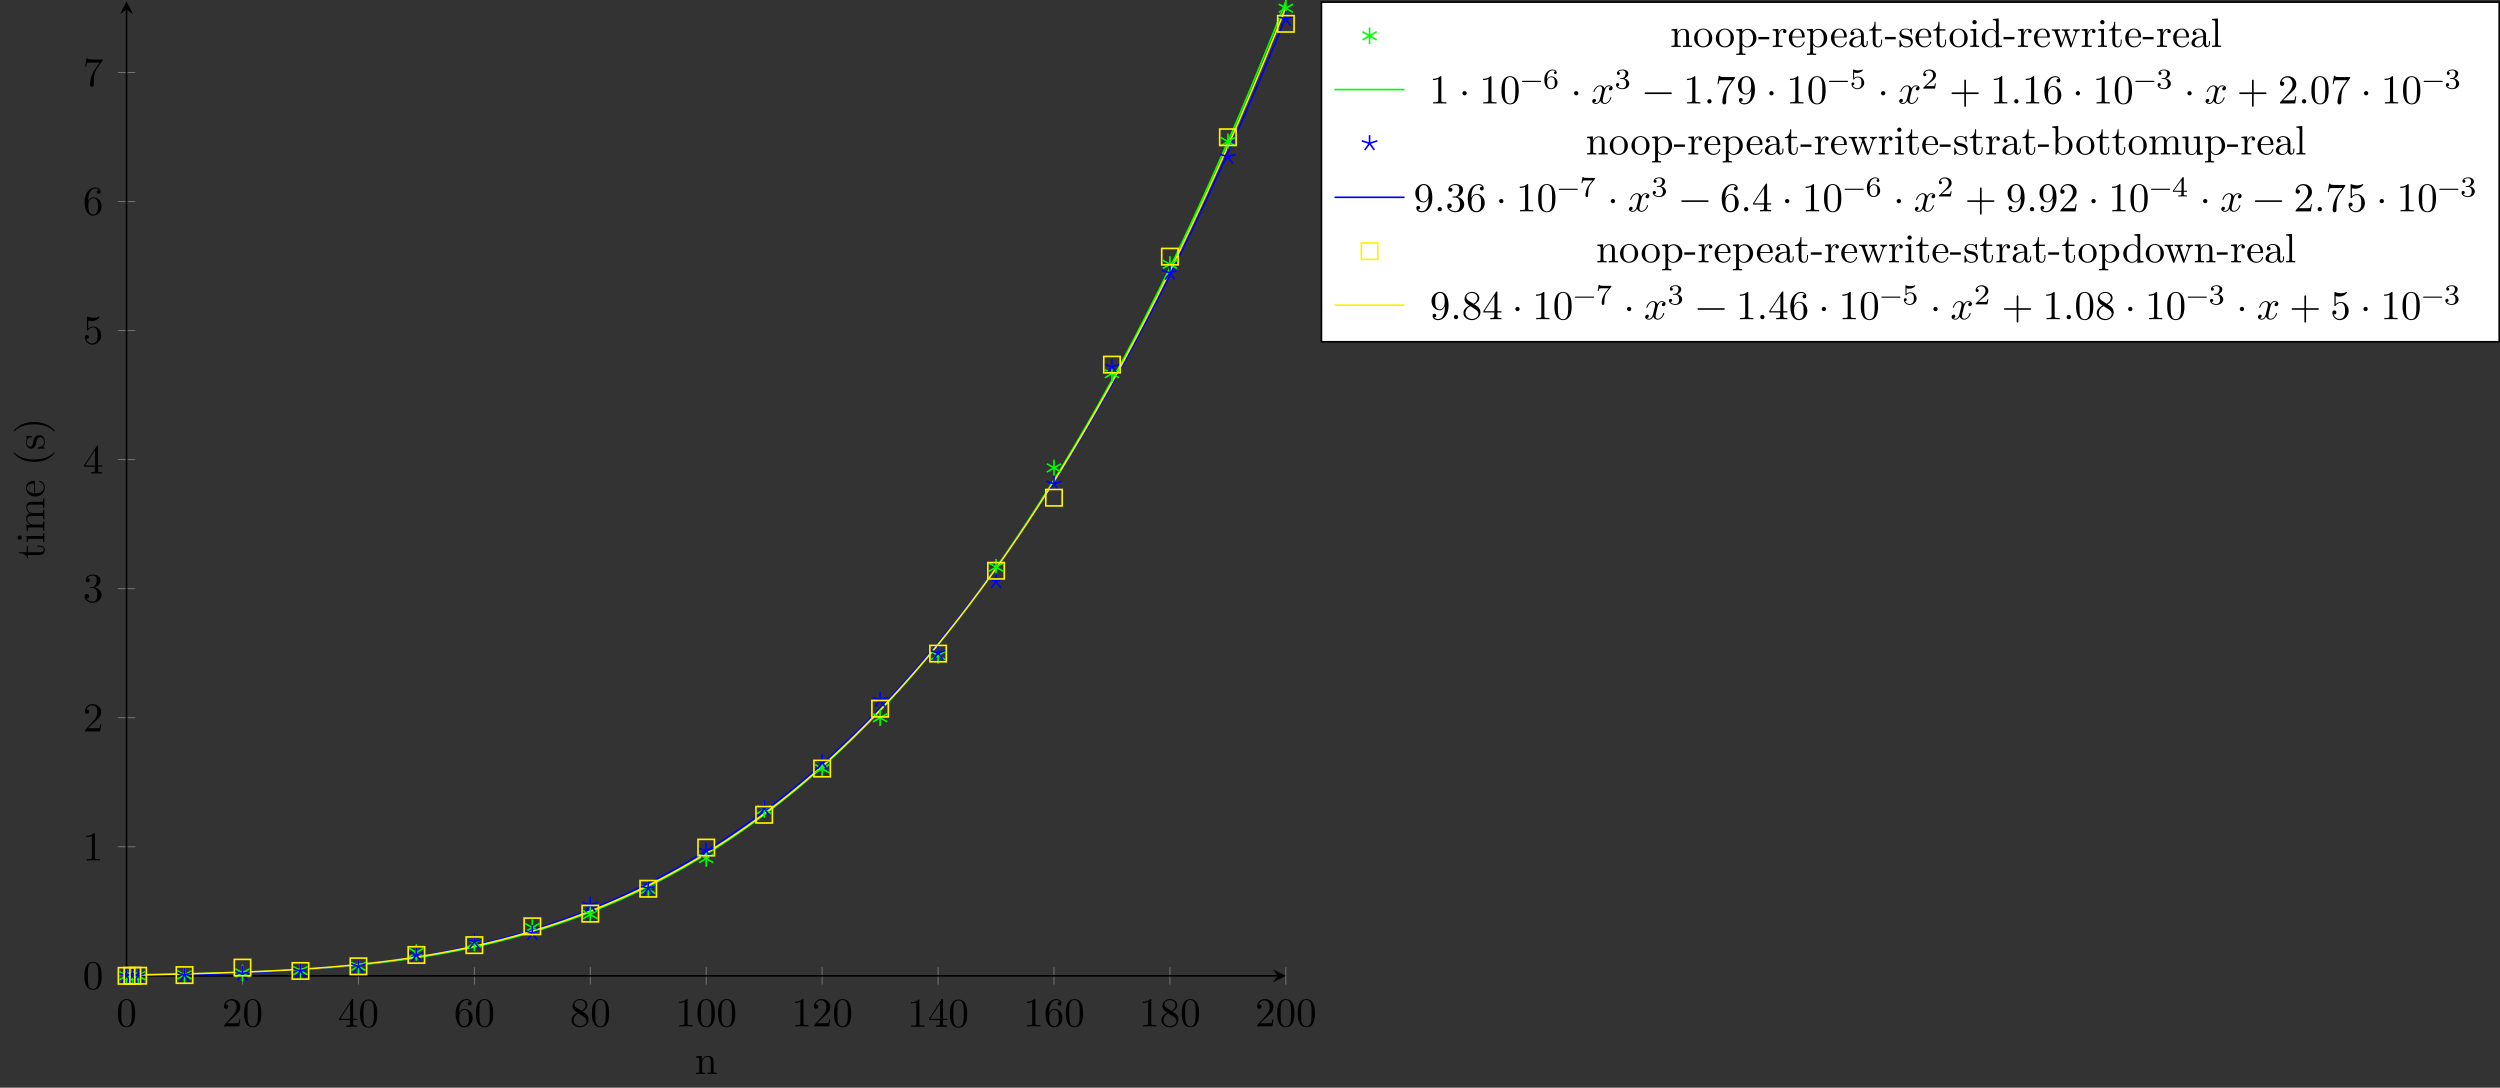 <?xml version="1.0" encoding="UTF-8"?>
<svg xmlns="http://www.w3.org/2000/svg" xmlns:xlink="http://www.w3.org/1999/xlink" width="607.466pt" height="264.292pt" viewBox="0 0 607.466 264.292" version="1.1">
<rect x="0" y="0" width="607.466" height="264.292" fill="#333333" stroke="none"/>
<defs>
<g>
<symbol overflow="visible" id="glyph0-0">
<path style="stroke:none;" d=""/>
</symbol>
<symbol overflow="visible" id="glyph0-1">
<path style="stroke:none;" d="M 4.578 -3.188 C 4.578 -3.984 4.531 -4.781 4.188 -5.516 C 3.734 -6.484 2.906 -6.641 2.5 -6.641 C 1.891 -6.641 1.172 -6.375 0.75 -5.453 C 0.438 -4.766 0.391 -3.984 0.391 -3.188 C 0.391 -2.438 0.422 -1.547 0.844 -0.781 C 1.266 0.016 2 0.219 2.484 0.219 C 3.016 0.219 3.781 0.016 4.219 -0.938 C 4.531 -1.625 4.578 -2.406 4.578 -3.188 Z M 3.766 -3.312 C 3.766 -2.562 3.766 -1.891 3.656 -1.25 C 3.5 -0.297 2.938 0 2.484 0 C 2.094 0 1.5 -0.25 1.328 -1.203 C 1.219 -1.797 1.219 -2.719 1.219 -3.312 C 1.219 -3.953 1.219 -4.609 1.297 -5.141 C 1.484 -6.328 2.234 -6.422 2.484 -6.422 C 2.812 -6.422 3.469 -6.234 3.656 -5.25 C 3.766 -4.688 3.766 -3.938 3.766 -3.312 Z M 3.766 -3.312 "/>
</symbol>
<symbol overflow="visible" id="glyph0-2">
<path style="stroke:none;" d="M 4.469 -1.734 L 4.234 -1.734 C 4.172 -1.438 4.109 -1 4 -0.844 C 3.938 -0.766 3.281 -0.766 3.062 -0.766 L 1.266 -0.766 L 2.328 -1.797 C 3.875 -3.172 4.469 -3.703 4.469 -4.703 C 4.469 -5.844 3.578 -6.641 2.359 -6.641 C 1.234 -6.641 0.5 -5.719 0.5 -4.828 C 0.5 -4.281 1 -4.281 1.031 -4.281 C 1.203 -4.281 1.547 -4.391 1.547 -4.812 C 1.547 -5.062 1.359 -5.328 1.016 -5.328 C 0.938 -5.328 0.922 -5.328 0.891 -5.312 C 1.109 -5.969 1.656 -6.328 2.234 -6.328 C 3.141 -6.328 3.562 -5.516 3.562 -4.703 C 3.562 -3.906 3.078 -3.125 2.516 -2.5 L 0.609 -0.375 C 0.5 -0.266 0.5 -0.234 0.5 0 L 4.203 0 Z M 4.469 -1.734 "/>
</symbol>
<symbol overflow="visible" id="glyph0-3">
<path style="stroke:none;" d="M 4.688 -1.641 L 4.688 -1.953 L 3.703 -1.953 L 3.703 -6.484 C 3.703 -6.688 3.703 -6.75 3.531 -6.75 C 3.453 -6.75 3.422 -6.75 3.344 -6.625 L 0.281 -1.953 L 0.281 -1.641 L 2.938 -1.641 L 2.938 -0.781 C 2.938 -0.422 2.906 -0.312 2.172 -0.312 L 1.969 -0.312 L 1.969 0 C 2.375 -0.031 2.891 -0.031 3.312 -0.031 C 3.734 -0.031 4.25 -0.031 4.672 0 L 4.672 -0.312 L 4.453 -0.312 C 3.719 -0.312 3.703 -0.422 3.703 -0.781 L 3.703 -1.641 Z M 2.984 -1.953 L 0.562 -1.953 L 2.984 -5.672 Z M 2.984 -1.953 "/>
</symbol>
<symbol overflow="visible" id="glyph0-4">
<path style="stroke:none;" d="M 4.562 -2.031 C 4.562 -3.297 3.672 -4.25 2.562 -4.25 C 1.891 -4.25 1.516 -3.75 1.312 -3.266 L 1.312 -3.516 C 1.312 -6.031 2.547 -6.391 3.062 -6.391 C 3.297 -6.391 3.719 -6.328 3.938 -5.984 C 3.781 -5.984 3.391 -5.984 3.391 -5.547 C 3.391 -5.234 3.625 -5.078 3.844 -5.078 C 4 -5.078 4.312 -5.172 4.312 -5.562 C 4.312 -6.156 3.875 -6.641 3.047 -6.641 C 1.766 -6.641 0.422 -5.359 0.422 -3.156 C 0.422 -0.484 1.578 0.219 2.5 0.219 C 3.609 0.219 4.562 -0.719 4.562 -2.031 Z M 3.656 -2.047 C 3.656 -1.562 3.656 -1.062 3.484 -0.703 C 3.188 -0.109 2.734 -0.062 2.5 -0.062 C 1.875 -0.062 1.578 -0.656 1.516 -0.812 C 1.328 -1.281 1.328 -2.078 1.328 -2.25 C 1.328 -3.031 1.656 -4.031 2.547 -4.031 C 2.719 -4.031 3.172 -4.031 3.484 -3.406 C 3.656 -3.047 3.656 -2.531 3.656 -2.047 Z M 3.656 -2.047 "/>
</symbol>
<symbol overflow="visible" id="glyph0-5">
<path style="stroke:none;" d="M 4.562 -1.672 C 4.562 -2.031 4.453 -2.484 4.062 -2.906 C 3.875 -3.109 3.719 -3.203 3.078 -3.609 C 3.797 -3.984 4.281 -4.5 4.281 -5.156 C 4.281 -6.078 3.406 -6.641 2.5 -6.641 C 1.5 -6.641 0.688 -5.906 0.688 -4.969 C 0.688 -4.797 0.703 -4.344 1.125 -3.875 C 1.234 -3.766 1.609 -3.516 1.859 -3.344 C 1.281 -3.047 0.422 -2.5 0.422 -1.5 C 0.422 -0.453 1.438 0.219 2.484 0.219 C 3.609 0.219 4.562 -0.609 4.562 -1.672 Z M 3.844 -5.156 C 3.844 -4.578 3.453 -4.109 2.859 -3.766 L 1.625 -4.562 C 1.172 -4.859 1.125 -5.188 1.125 -5.359 C 1.125 -5.969 1.781 -6.391 2.484 -6.391 C 3.203 -6.391 3.844 -5.875 3.844 -5.156 Z M 4.062 -1.312 C 4.062 -0.578 3.312 -0.062 2.5 -0.062 C 1.641 -0.062 0.922 -0.672 0.922 -1.5 C 0.922 -2.078 1.234 -2.719 2.078 -3.188 L 3.312 -2.406 C 3.594 -2.219 4.062 -1.922 4.062 -1.312 Z M 4.062 -1.312 "/>
</symbol>
<symbol overflow="visible" id="glyph0-6">
<path style="stroke:none;" d="M 4.172 0 L 4.172 -0.312 L 3.859 -0.312 C 2.953 -0.312 2.938 -0.422 2.938 -0.781 L 2.938 -6.375 C 2.938 -6.625 2.938 -6.641 2.703 -6.641 C 2.078 -6 1.203 -6 0.891 -6 L 0.891 -5.688 C 1.094 -5.688 1.672 -5.688 2.188 -5.953 L 2.188 -0.781 C 2.188 -0.422 2.156 -0.312 1.266 -0.312 L 0.953 -0.312 L 0.953 0 C 1.297 -0.031 2.156 -0.031 2.562 -0.031 C 2.953 -0.031 3.828 -0.031 4.172 0 Z M 4.172 0 "/>
</symbol>
<symbol overflow="visible" id="glyph0-7">
<path style="stroke:none;" d="M 4.562 -1.703 C 4.562 -2.516 3.922 -3.297 2.891 -3.516 C 3.703 -3.781 4.281 -4.469 4.281 -5.266 C 4.281 -6.078 3.406 -6.641 2.453 -6.641 C 1.453 -6.641 0.688 -6.047 0.688 -5.281 C 0.688 -4.953 0.906 -4.766 1.203 -4.766 C 1.5 -4.766 1.703 -4.984 1.703 -5.281 C 1.703 -5.766 1.234 -5.766 1.094 -5.766 C 1.391 -6.266 2.047 -6.391 2.406 -6.391 C 2.828 -6.391 3.375 -6.172 3.375 -5.281 C 3.375 -5.156 3.344 -4.578 3.094 -4.141 C 2.797 -3.656 2.453 -3.625 2.203 -3.625 C 2.125 -3.609 1.891 -3.594 1.812 -3.594 C 1.734 -3.578 1.672 -3.562 1.672 -3.469 C 1.672 -3.359 1.734 -3.359 1.906 -3.359 L 2.344 -3.359 C 3.156 -3.359 3.531 -2.688 3.531 -1.703 C 3.531 -0.344 2.844 -0.062 2.406 -0.062 C 1.969 -0.062 1.219 -0.234 0.875 -0.812 C 1.219 -0.766 1.531 -0.984 1.531 -1.359 C 1.531 -1.719 1.266 -1.922 0.984 -1.922 C 0.734 -1.922 0.422 -1.781 0.422 -1.344 C 0.422 -0.438 1.344 0.219 2.438 0.219 C 3.656 0.219 4.562 -0.688 4.562 -1.703 Z M 4.562 -1.703 "/>
</symbol>
<symbol overflow="visible" id="glyph0-8">
<path style="stroke:none;" d="M 4.469 -2 C 4.469 -3.188 3.656 -4.188 2.578 -4.188 C 2.109 -4.188 1.672 -4.031 1.312 -3.672 L 1.312 -5.625 C 1.516 -5.562 1.844 -5.5 2.156 -5.5 C 3.391 -5.5 4.094 -6.406 4.094 -6.531 C 4.094 -6.594 4.062 -6.641 3.984 -6.641 C 3.984 -6.641 3.953 -6.641 3.906 -6.609 C 3.703 -6.516 3.219 -6.312 2.547 -6.312 C 2.156 -6.312 1.688 -6.391 1.219 -6.594 C 1.141 -6.625 1.109 -6.625 1.109 -6.625 C 1 -6.625 1 -6.547 1 -6.391 L 1 -3.438 C 1 -3.266 1 -3.188 1.141 -3.188 C 1.219 -3.188 1.234 -3.203 1.281 -3.266 C 1.391 -3.422 1.75 -3.969 2.562 -3.969 C 3.078 -3.969 3.328 -3.516 3.406 -3.328 C 3.562 -2.953 3.594 -2.578 3.594 -2.078 C 3.594 -1.719 3.594 -1.125 3.344 -0.703 C 3.109 -0.312 2.734 -0.062 2.281 -0.062 C 1.562 -0.062 0.984 -0.594 0.812 -1.172 C 0.844 -1.172 0.875 -1.156 0.984 -1.156 C 1.312 -1.156 1.484 -1.406 1.484 -1.641 C 1.484 -1.891 1.312 -2.141 0.984 -2.141 C 0.844 -2.141 0.5 -2.062 0.5 -1.609 C 0.5 -0.75 1.188 0.219 2.297 0.219 C 3.453 0.219 4.469 -0.734 4.469 -2 Z M 4.469 -2 "/>
</symbol>
<symbol overflow="visible" id="glyph0-9">
<path style="stroke:none;" d="M 4.828 -6.422 L 2.406 -6.422 C 1.203 -6.422 1.172 -6.547 1.141 -6.734 L 0.891 -6.734 L 0.562 -4.688 L 0.812 -4.688 C 0.844 -4.844 0.922 -5.469 1.062 -5.594 C 1.125 -5.656 1.906 -5.656 2.031 -5.656 L 4.094 -5.656 L 2.984 -4.078 C 2.078 -2.734 1.75 -1.344 1.75 -0.328 C 1.75 -0.234 1.75 0.219 2.219 0.219 C 2.672 0.219 2.672 -0.234 2.672 -0.328 L 2.672 -0.844 C 2.672 -1.391 2.703 -1.938 2.781 -2.469 C 2.828 -2.703 2.953 -3.562 3.406 -4.172 L 4.75 -6.078 C 4.828 -6.188 4.828 -6.203 4.828 -6.422 Z M 4.828 -6.422 "/>
</symbol>
<symbol overflow="visible" id="glyph0-10">
<path style="stroke:none;" d="M 1.906 -2.5 C 1.906 -2.781 1.672 -3.016 1.391 -3.016 C 1.094 -3.016 0.859 -2.781 0.859 -2.5 C 0.859 -2.203 1.094 -1.969 1.391 -1.969 C 1.672 -1.969 1.906 -2.203 1.906 -2.5 Z M 1.906 -2.5 "/>
</symbol>
<symbol overflow="visible" id="glyph0-11">
<path style="stroke:none;" d="M 5.25 -3.75 C 5.25 -4.266 4.672 -4.406 4.328 -4.406 C 3.75 -4.406 3.406 -3.875 3.281 -3.656 C 3.031 -4.312 2.5 -4.406 2.203 -4.406 C 1.172 -4.406 0.594 -3.125 0.594 -2.875 C 0.594 -2.766 0.719 -2.766 0.719 -2.766 C 0.797 -2.766 0.828 -2.797 0.844 -2.875 C 1.188 -3.938 1.844 -4.188 2.188 -4.188 C 2.375 -4.188 2.719 -4.094 2.719 -3.516 C 2.719 -3.203 2.547 -2.547 2.188 -1.141 C 2.031 -0.531 1.672 -0.109 1.234 -0.109 C 1.172 -0.109 0.953 -0.109 0.734 -0.234 C 0.984 -0.297 1.203 -0.5 1.203 -0.781 C 1.203 -1.047 0.984 -1.125 0.844 -1.125 C 0.531 -1.125 0.297 -0.875 0.297 -0.547 C 0.297 -0.094 0.781 0.109 1.219 0.109 C 1.891 0.109 2.25 -0.594 2.266 -0.641 C 2.391 -0.281 2.75 0.109 3.344 0.109 C 4.375 0.109 4.938 -1.172 4.938 -1.422 C 4.938 -1.531 4.859 -1.531 4.828 -1.531 C 4.734 -1.531 4.719 -1.484 4.688 -1.422 C 4.359 -0.344 3.688 -0.109 3.375 -0.109 C 2.984 -0.109 2.828 -0.422 2.828 -0.766 C 2.828 -0.984 2.875 -1.203 2.984 -1.641 L 3.328 -3.016 C 3.391 -3.266 3.625 -4.188 4.312 -4.188 C 4.359 -4.188 4.609 -4.188 4.812 -4.062 C 4.531 -4 4.344 -3.766 4.344 -3.516 C 4.344 -3.359 4.453 -3.172 4.719 -3.172 C 4.938 -3.172 5.25 -3.344 5.25 -3.75 Z M 5.25 -3.75 "/>
</symbol>
<symbol overflow="visible" id="glyph0-12">
<path style="stroke:none;" d="M 7.203 -2.5 C 7.203 -2.609 7.109 -2.688 7 -2.688 L 0.75 -2.688 C 0.641 -2.688 0.562 -2.609 0.562 -2.5 C 0.562 -2.375 0.641 -2.297 0.75 -2.297 L 7 -2.297 C 7.109 -2.297 7.203 -2.375 7.203 -2.5 Z M 7.203 -2.5 "/>
</symbol>
<symbol overflow="visible" id="glyph0-13">
<path style="stroke:none;" d="M 1.906 -0.531 C 1.906 -0.812 1.672 -1.062 1.391 -1.062 C 1.094 -1.062 0.859 -0.812 0.859 -0.531 C 0.859 -0.234 1.094 0 1.391 0 C 1.672 0 1.906 -0.234 1.906 -0.531 Z M 1.906 -0.531 "/>
</symbol>
<symbol overflow="visible" id="glyph0-14">
<path style="stroke:none;" d="M 4.562 -3.281 C 4.562 -5.969 3.406 -6.641 2.516 -6.641 C 1.969 -6.641 1.484 -6.453 1.062 -6.016 C 0.641 -5.562 0.422 -5.141 0.422 -4.391 C 0.422 -3.156 1.297 -2.172 2.406 -2.172 C 3.016 -2.172 3.422 -2.594 3.656 -3.172 L 3.656 -2.844 C 3.656 -0.516 2.625 -0.062 2.047 -0.062 C 1.875 -0.062 1.328 -0.078 1.062 -0.422 C 1.5 -0.422 1.578 -0.703 1.578 -0.875 C 1.578 -1.188 1.344 -1.328 1.125 -1.328 C 0.969 -1.328 0.672 -1.25 0.672 -0.859 C 0.672 -0.188 1.203 0.219 2.047 0.219 C 3.344 0.219 4.562 -1.141 4.562 -3.281 Z M 3.641 -4.203 C 3.641 -3.375 3.297 -2.406 2.422 -2.406 C 2.266 -2.406 1.797 -2.406 1.5 -3.031 C 1.312 -3.406 1.312 -3.891 1.312 -4.391 C 1.312 -4.922 1.312 -5.391 1.531 -5.766 C 1.797 -6.266 2.172 -6.391 2.516 -6.391 C 2.984 -6.391 3.312 -6.047 3.484 -5.609 C 3.594 -5.281 3.641 -4.656 3.641 -4.203 Z M 3.641 -4.203 "/>
</symbol>
<symbol overflow="visible" id="glyph0-15">
<path style="stroke:none;" d="M 7.203 -2.5 C 7.203 -2.609 7.109 -2.688 7 -2.688 L 4.078 -2.688 L 4.078 -5.609 C 4.078 -5.719 3.984 -5.812 3.875 -5.812 C 3.766 -5.812 3.672 -5.719 3.672 -5.609 L 3.672 -2.688 L 0.75 -2.688 C 0.641 -2.688 0.562 -2.609 0.562 -2.5 C 0.562 -2.375 0.641 -2.297 0.75 -2.297 L 3.672 -2.297 L 3.672 0.625 C 3.672 0.734 3.766 0.828 3.875 0.828 C 3.984 0.828 4.078 0.734 4.078 0.625 L 4.078 -2.297 L 7 -2.297 C 7.109 -2.297 7.203 -2.375 7.203 -2.5 Z M 7.203 -2.5 "/>
</symbol>
<symbol overflow="visible" id="glyph1-0">
<path style="stroke:none;" d=""/>
</symbol>
<symbol overflow="visible" id="glyph1-1">
<path style="stroke:none;" d="M 5.328 0 L 5.328 -0.312 C 4.812 -0.312 4.562 -0.312 4.562 -0.609 L 4.562 -2.516 C 4.562 -3.375 4.562 -3.672 4.25 -4.031 C 4.109 -4.203 3.781 -4.406 3.203 -4.406 C 2.469 -4.406 2 -3.984 1.719 -3.359 L 1.719 -4.406 L 0.312 -4.297 L 0.312 -3.984 C 1.016 -3.984 1.094 -3.922 1.094 -3.422 L 1.094 -0.75 C 1.094 -0.312 0.984 -0.312 0.312 -0.312 L 0.312 0 L 1.453 -0.031 L 2.562 0 L 2.562 -0.312 C 1.891 -0.312 1.781 -0.312 1.781 -0.75 L 1.781 -2.594 C 1.781 -3.625 2.5 -4.188 3.125 -4.188 C 3.766 -4.188 3.875 -3.656 3.875 -3.078 L 3.875 -0.75 C 3.875 -0.312 3.766 -0.312 3.094 -0.312 L 3.094 0 L 4.219 -0.031 Z M 5.328 0 "/>
</symbol>
<symbol overflow="visible" id="glyph1-2">
<path style="stroke:none;" d="M 4.688 -2.141 C 4.688 -3.406 3.703 -4.469 2.5 -4.469 C 1.25 -4.469 0.281 -3.375 0.281 -2.141 C 0.281 -0.844 1.312 0.109 2.484 0.109 C 3.688 0.109 4.688 -0.875 4.688 -2.141 Z M 3.875 -2.219 C 3.875 -1.859 3.875 -1.312 3.656 -0.875 C 3.422 -0.422 2.984 -0.141 2.5 -0.141 C 2.062 -0.141 1.625 -0.344 1.359 -0.812 C 1.109 -1.25 1.109 -1.859 1.109 -2.219 C 1.109 -2.609 1.109 -3.141 1.344 -3.578 C 1.609 -4.031 2.078 -4.25 2.484 -4.25 C 2.922 -4.25 3.344 -4.031 3.609 -3.594 C 3.875 -3.172 3.875 -2.594 3.875 -2.219 Z M 3.875 -2.219 "/>
</symbol>
<symbol overflow="visible" id="glyph1-3">
<path style="stroke:none;" d="M 5.188 -2.156 C 5.188 -3.422 4.234 -4.406 3.109 -4.406 C 2.328 -4.406 1.906 -3.969 1.719 -3.75 L 1.719 -4.406 L 0.281 -4.297 L 0.281 -3.984 C 0.984 -3.984 1.062 -3.922 1.062 -3.484 L 1.062 1.172 C 1.062 1.625 0.953 1.625 0.281 1.625 L 0.281 1.938 L 1.391 1.906 L 2.516 1.938 L 2.516 1.625 C 1.859 1.625 1.75 1.625 1.75 1.172 L 1.75 -0.594 C 1.797 -0.422 2.219 0.109 2.969 0.109 C 4.156 0.109 5.188 -0.875 5.188 -2.156 Z M 4.359 -2.156 C 4.359 -0.953 3.672 -0.109 2.938 -0.109 C 2.531 -0.109 2.156 -0.312 1.891 -0.719 C 1.75 -0.922 1.75 -0.938 1.75 -1.141 L 1.75 -3.359 C 2.031 -3.875 2.516 -4.156 3.031 -4.156 C 3.766 -4.156 4.359 -3.281 4.359 -2.156 Z M 4.359 -2.156 "/>
</symbol>
<symbol overflow="visible" id="glyph1-4">
<path style="stroke:none;" d="M 2.75 -1.859 L 2.75 -2.438 L 0.109 -2.438 L 0.109 -1.859 Z M 2.75 -1.859 "/>
</symbol>
<symbol overflow="visible" id="glyph1-5">
<path style="stroke:none;" d="M 3.625 -3.797 C 3.625 -4.109 3.312 -4.406 2.891 -4.406 C 2.156 -4.406 1.797 -3.734 1.672 -3.312 L 1.672 -4.406 L 0.281 -4.297 L 0.281 -3.984 C 0.984 -3.984 1.062 -3.922 1.062 -3.422 L 1.062 -0.75 C 1.062 -0.312 0.953 -0.312 0.281 -0.312 L 0.281 0 L 1.422 -0.031 C 1.812 -0.031 2.281 -0.031 2.688 0 L 2.688 -0.312 L 2.469 -0.312 C 1.734 -0.312 1.719 -0.422 1.719 -0.781 L 1.719 -2.312 C 1.719 -3.297 2.141 -4.188 2.891 -4.188 C 2.953 -4.188 2.984 -4.188 3 -4.172 C 2.969 -4.172 2.766 -4.047 2.766 -3.781 C 2.766 -3.516 2.984 -3.359 3.203 -3.359 C 3.375 -3.359 3.625 -3.484 3.625 -3.797 Z M 3.625 -3.797 "/>
</symbol>
<symbol overflow="visible" id="glyph1-6">
<path style="stroke:none;" d="M 4.141 -1.188 C 4.141 -1.281 4.062 -1.312 4 -1.312 C 3.922 -1.312 3.891 -1.25 3.875 -1.172 C 3.531 -0.141 2.625 -0.141 2.531 -0.141 C 2.031 -0.141 1.641 -0.438 1.406 -0.812 C 1.109 -1.281 1.109 -1.938 1.109 -2.297 L 3.891 -2.297 C 4.109 -2.297 4.141 -2.297 4.141 -2.516 C 4.141 -3.5 3.594 -4.469 2.359 -4.469 C 1.203 -4.469 0.281 -3.438 0.281 -2.188 C 0.281 -0.859 1.328 0.109 2.469 0.109 C 3.688 0.109 4.141 -1 4.141 -1.188 Z M 3.484 -2.516 L 1.109 -2.516 C 1.172 -4 2.016 -4.25 2.359 -4.25 C 3.375 -4.25 3.484 -2.906 3.484 -2.516 Z M 3.484 -2.516 "/>
</symbol>
<symbol overflow="visible" id="glyph1-7">
<path style="stroke:none;" d="M 4.812 -0.891 L 4.812 -1.453 L 4.562 -1.453 L 4.562 -0.891 C 4.562 -0.312 4.312 -0.25 4.203 -0.25 C 3.875 -0.25 3.844 -0.703 3.844 -0.75 L 3.844 -2.734 C 3.844 -3.156 3.844 -3.547 3.484 -3.922 C 3.094 -4.312 2.594 -4.469 2.109 -4.469 C 1.297 -4.469 0.609 -4 0.609 -3.344 C 0.609 -3.047 0.812 -2.875 1.062 -2.875 C 1.344 -2.875 1.531 -3.078 1.531 -3.328 C 1.531 -3.453 1.469 -3.781 1.016 -3.781 C 1.281 -4.141 1.781 -4.25 2.094 -4.25 C 2.578 -4.25 3.156 -3.859 3.156 -2.969 L 3.156 -2.609 C 2.641 -2.578 1.938 -2.547 1.312 -2.25 C 0.562 -1.906 0.312 -1.391 0.312 -0.953 C 0.312 -0.141 1.281 0.109 1.906 0.109 C 2.578 0.109 3.031 -0.297 3.219 -0.75 C 3.266 -0.359 3.531 0.062 4 0.062 C 4.203 0.062 4.812 -0.078 4.812 -0.891 Z M 3.156 -1.391 C 3.156 -0.453 2.438 -0.109 1.984 -0.109 C 1.5 -0.109 1.094 -0.453 1.094 -0.953 C 1.094 -1.5 1.5 -2.328 3.156 -2.391 Z M 3.156 -1.391 "/>
</symbol>
<symbol overflow="visible" id="glyph1-8">
<path style="stroke:none;" d="M 3.312 -1.234 L 3.312 -1.797 L 3.062 -1.797 L 3.062 -1.25 C 3.062 -0.516 2.766 -0.141 2.391 -0.141 C 1.719 -0.141 1.719 -1.047 1.719 -1.219 L 1.719 -3.984 L 3.156 -3.984 L 3.156 -4.297 L 1.719 -4.297 L 1.719 -6.125 L 1.469 -6.125 C 1.469 -5.312 1.172 -4.25 0.188 -4.203 L 0.188 -3.984 L 1.031 -3.984 L 1.031 -1.234 C 1.031 -0.016 1.969 0.109 2.328 0.109 C 3.031 0.109 3.312 -0.594 3.312 -1.234 Z M 3.312 -1.234 "/>
</symbol>
<symbol overflow="visible" id="glyph1-9">
<path style="stroke:none;" d="M 3.594 -1.281 C 3.594 -1.797 3.297 -2.109 3.172 -2.219 C 2.844 -2.547 2.453 -2.625 2.031 -2.703 C 1.469 -2.812 0.812 -2.938 0.812 -3.516 C 0.812 -3.875 1.062 -4.281 1.922 -4.281 C 3.016 -4.281 3.078 -3.375 3.094 -3.078 C 3.094 -2.984 3.203 -2.984 3.203 -2.984 C 3.344 -2.984 3.344 -3.031 3.344 -3.219 L 3.344 -4.234 C 3.344 -4.391 3.344 -4.469 3.234 -4.469 C 3.188 -4.469 3.156 -4.469 3.031 -4.344 C 3 -4.312 2.906 -4.219 2.859 -4.188 C 2.484 -4.469 2.078 -4.469 1.922 -4.469 C 0.703 -4.469 0.328 -3.797 0.328 -3.234 C 0.328 -2.891 0.484 -2.609 0.75 -2.391 C 1.078 -2.141 1.359 -2.078 2.078 -1.938 C 2.297 -1.891 3.109 -1.734 3.109 -1.016 C 3.109 -0.516 2.766 -0.109 1.984 -0.109 C 1.141 -0.109 0.781 -0.672 0.594 -1.531 C 0.562 -1.656 0.562 -1.688 0.453 -1.688 C 0.328 -1.688 0.328 -1.625 0.328 -1.453 L 0.328 -0.125 C 0.328 0.047 0.328 0.109 0.438 0.109 C 0.484 0.109 0.5 0.094 0.688 -0.094 C 0.703 -0.109 0.703 -0.125 0.891 -0.312 C 1.328 0.094 1.781 0.109 1.984 0.109 C 3.125 0.109 3.594 -0.562 3.594 -1.281 Z M 3.594 -1.281 "/>
</symbol>
<symbol overflow="visible" id="glyph1-10">
<path style="stroke:none;" d="M 2.469 0 L 2.469 -0.312 C 1.797 -0.312 1.766 -0.359 1.766 -0.75 L 1.766 -4.406 L 0.375 -4.297 L 0.375 -3.984 C 1.016 -3.984 1.109 -3.922 1.109 -3.438 L 1.109 -0.75 C 1.109 -0.312 1 -0.312 0.328 -0.312 L 0.328 0 L 1.422 -0.031 C 1.781 -0.031 2.125 -0.016 2.469 0 Z M 1.906 -6.016 C 1.906 -6.297 1.688 -6.547 1.391 -6.547 C 1.047 -6.547 0.844 -6.266 0.844 -6.016 C 0.844 -5.75 1.078 -5.5 1.375 -5.5 C 1.719 -5.5 1.906 -5.766 1.906 -6.016 Z M 1.906 -6.016 "/>
</symbol>
<symbol overflow="visible" id="glyph1-11">
<path style="stroke:none;" d="M 5.25 0 L 5.25 -0.312 C 4.562 -0.312 4.469 -0.375 4.469 -0.875 L 4.469 -6.922 L 3.047 -6.812 L 3.047 -6.5 C 3.734 -6.5 3.812 -6.438 3.812 -5.938 L 3.812 -3.781 C 3.531 -4.141 3.094 -4.406 2.562 -4.406 C 1.391 -4.406 0.344 -3.422 0.344 -2.141 C 0.344 -0.875 1.312 0.109 2.453 0.109 C 3.094 0.109 3.531 -0.234 3.781 -0.547 L 3.781 0.109 Z M 3.781 -1.172 C 3.781 -1 3.781 -0.984 3.672 -0.812 C 3.375 -0.328 2.938 -0.109 2.5 -0.109 C 2.047 -0.109 1.688 -0.375 1.453 -0.75 C 1.203 -1.156 1.172 -1.719 1.172 -2.141 C 1.172 -2.5 1.188 -3.094 1.469 -3.547 C 1.688 -3.859 2.062 -4.188 2.609 -4.188 C 2.953 -4.188 3.375 -4.031 3.672 -3.594 C 3.781 -3.422 3.781 -3.406 3.781 -3.219 Z M 3.781 -1.172 "/>
</symbol>
<symbol overflow="visible" id="glyph1-12">
<path style="stroke:none;" d="M 7.016 -3.984 L 7.016 -4.297 C 6.781 -4.281 6.5 -4.266 6.281 -4.266 L 5.359 -4.297 L 5.359 -3.984 C 5.719 -3.984 5.938 -3.797 5.938 -3.516 C 5.938 -3.453 5.938 -3.422 5.875 -3.297 L 4.969 -0.75 L 3.984 -3.531 C 3.953 -3.656 3.938 -3.672 3.938 -3.719 C 3.938 -3.984 4.328 -3.984 4.531 -3.984 L 4.531 -4.297 L 3.484 -4.266 C 3.188 -4.266 2.906 -4.281 2.609 -4.297 L 2.609 -3.984 C 2.969 -3.984 3.125 -3.969 3.234 -3.844 C 3.281 -3.781 3.391 -3.484 3.453 -3.297 L 2.609 -0.875 L 1.656 -3.531 C 1.609 -3.656 1.609 -3.672 1.609 -3.719 C 1.609 -3.984 2 -3.984 2.188 -3.984 L 2.188 -4.297 L 1.109 -4.266 L 0.172 -4.297 L 0.172 -3.984 C 0.672 -3.984 0.797 -3.953 0.922 -3.641 L 2.172 -0.109 C 2.219 0.031 2.25 0.109 2.375 0.109 C 2.516 0.109 2.531 0.047 2.578 -0.094 L 3.594 -2.906 L 4.609 -0.078 C 4.641 0.031 4.672 0.109 4.812 0.109 C 4.938 0.109 4.969 0.016 5 -0.078 L 6.172 -3.344 C 6.344 -3.844 6.656 -3.984 7.016 -3.984 Z M 7.016 -3.984 "/>
</symbol>
<symbol overflow="visible" id="glyph1-13">
<path style="stroke:none;" d="M 2.547 0 L 2.547 -0.312 C 1.875 -0.312 1.766 -0.312 1.766 -0.75 L 1.766 -6.922 L 0.328 -6.812 L 0.328 -6.5 C 1.031 -6.5 1.109 -6.438 1.109 -5.938 L 1.109 -0.75 C 1.109 -0.312 1 -0.312 0.328 -0.312 L 0.328 0 L 1.438 -0.031 Z M 2.547 0 "/>
</symbol>
<symbol overflow="visible" id="glyph1-14">
<path style="stroke:none;" d="M 5.188 -2.156 C 5.188 -3.422 4.219 -4.406 3.078 -4.406 C 2.297 -4.406 1.875 -3.938 1.719 -3.766 L 1.719 -6.922 L 0.281 -6.812 L 0.281 -6.5 C 0.984 -6.5 1.062 -6.438 1.062 -5.938 L 1.062 0 L 1.312 0 L 1.672 -0.625 C 1.812 -0.391 2.234 0.109 2.969 0.109 C 4.156 0.109 5.188 -0.875 5.188 -2.156 Z M 4.359 -2.156 C 4.359 -1.797 4.344 -1.203 4.062 -0.75 C 3.844 -0.438 3.469 -0.109 2.938 -0.109 C 2.484 -0.109 2.125 -0.344 1.891 -0.719 C 1.75 -0.922 1.75 -0.953 1.75 -1.141 L 1.75 -3.188 C 1.75 -3.375 1.75 -3.391 1.859 -3.547 C 2.25 -4.109 2.797 -4.188 3.031 -4.188 C 3.484 -4.188 3.844 -3.922 4.078 -3.547 C 4.344 -3.141 4.359 -2.578 4.359 -2.156 Z M 4.359 -2.156 "/>
</symbol>
<symbol overflow="visible" id="glyph1-15">
<path style="stroke:none;" d="M 8.109 0 L 8.109 -0.312 C 7.594 -0.312 7.344 -0.312 7.328 -0.609 L 7.328 -2.516 C 7.328 -3.375 7.328 -3.672 7.016 -4.031 C 6.875 -4.203 6.547 -4.406 5.969 -4.406 C 5.141 -4.406 4.688 -3.812 4.531 -3.422 C 4.391 -4.297 3.656 -4.406 3.203 -4.406 C 2.469 -4.406 2 -3.984 1.719 -3.359 L 1.719 -4.406 L 0.312 -4.297 L 0.312 -3.984 C 1.016 -3.984 1.094 -3.922 1.094 -3.422 L 1.094 -0.75 C 1.094 -0.312 0.984 -0.312 0.312 -0.312 L 0.312 0 L 1.453 -0.031 L 2.562 0 L 2.562 -0.312 C 1.891 -0.312 1.781 -0.312 1.781 -0.75 L 1.781 -2.594 C 1.781 -3.625 2.5 -4.188 3.125 -4.188 C 3.766 -4.188 3.875 -3.656 3.875 -3.078 L 3.875 -0.75 C 3.875 -0.312 3.766 -0.312 3.094 -0.312 L 3.094 0 L 4.219 -0.031 L 5.328 0 L 5.328 -0.312 C 4.672 -0.312 4.562 -0.312 4.562 -0.75 L 4.562 -2.594 C 4.562 -3.625 5.266 -4.188 5.906 -4.188 C 6.531 -4.188 6.641 -3.656 6.641 -3.078 L 6.641 -0.75 C 6.641 -0.312 6.531 -0.312 5.859 -0.312 L 5.859 0 L 6.984 -0.031 Z M 8.109 0 "/>
</symbol>
<symbol overflow="visible" id="glyph1-16">
<path style="stroke:none;" d="M 5.328 0 L 5.328 -0.312 C 4.641 -0.312 4.562 -0.375 4.562 -0.875 L 4.562 -4.406 L 3.094 -4.297 L 3.094 -3.984 C 3.781 -3.984 3.875 -3.922 3.875 -3.422 L 3.875 -1.656 C 3.875 -0.781 3.391 -0.109 2.656 -0.109 C 1.828 -0.109 1.781 -0.578 1.781 -1.094 L 1.781 -4.406 L 0.312 -4.297 L 0.312 -3.984 C 1.094 -3.984 1.094 -3.953 1.094 -3.078 L 1.094 -1.578 C 1.094 -0.797 1.094 0.109 2.609 0.109 C 3.172 0.109 3.609 -0.172 3.891 -0.781 L 3.891 0.109 Z M 5.328 0 "/>
</symbol>
<symbol overflow="visible" id="glyph2-0">
<path style="stroke:none;" d=""/>
</symbol>
<symbol overflow="visible" id="glyph2-1">
<path style="stroke:none;" d="M -1.234 -3.312 L -1.797 -3.312 L -1.797 -3.062 L -1.25 -3.062 C -0.516 -3.062 -0.141 -2.766 -0.141 -2.391 C -0.141 -1.719 -1.047 -1.719 -1.219 -1.719 L -3.984 -1.719 L -3.984 -3.156 L -4.297 -3.156 L -4.297 -1.719 L -6.125 -1.719 L -6.125 -1.469 C -5.312 -1.469 -4.25 -1.172 -4.203 -0.188 L -3.984 -0.188 L -3.984 -1.031 L -1.234 -1.031 C -0.016 -1.031 0.109 -1.969 0.109 -2.328 C 0.109 -3.031 -0.594 -3.312 -1.234 -3.312 Z M -1.234 -3.312 "/>
</symbol>
<symbol overflow="visible" id="glyph2-2">
<path style="stroke:none;" d="M 0 -2.469 L -0.312 -2.469 C -0.312 -1.797 -0.359 -1.766 -0.75 -1.766 L -4.406 -1.766 L -4.297 -0.375 L -3.984 -0.375 C -3.984 -1.016 -3.922 -1.109 -3.438 -1.109 L -0.75 -1.109 C -0.312 -1.109 -0.312 -1 -0.312 -0.328 L 0 -0.328 L -0.031 -1.422 C -0.031 -1.781 -0.016 -2.125 0 -2.469 Z M -6.016 -1.906 C -6.297 -1.906 -6.547 -1.688 -6.547 -1.391 C -6.547 -1.047 -6.266 -0.844 -6.016 -0.844 C -5.75 -0.844 -5.5 -1.078 -5.5 -1.375 C -5.5 -1.719 -5.766 -1.906 -6.016 -1.906 Z M -6.016 -1.906 "/>
</symbol>
<symbol overflow="visible" id="glyph2-3">
<path style="stroke:none;" d="M 0 -8.109 L -0.312 -8.109 C -0.312 -7.594 -0.312 -7.344 -0.609 -7.328 L -2.516 -7.328 C -3.375 -7.328 -3.672 -7.328 -4.031 -7.016 C -4.203 -6.875 -4.406 -6.547 -4.406 -5.969 C -4.406 -5.141 -3.812 -4.688 -3.422 -4.531 C -4.297 -4.391 -4.406 -3.656 -4.406 -3.203 C -4.406 -2.469 -3.984 -2 -3.359 -1.719 L -4.406 -1.719 L -4.297 -0.312 L -3.984 -0.312 C -3.984 -1.016 -3.922 -1.094 -3.422 -1.094 L -0.75 -1.094 C -0.312 -1.094 -0.312 -0.984 -0.312 -0.312 L 0 -0.312 L -0.031 -1.453 L 0 -2.562 L -0.312 -2.562 C -0.312 -1.891 -0.312 -1.781 -0.75 -1.781 L -2.594 -1.781 C -3.625 -1.781 -4.188 -2.5 -4.188 -3.125 C -4.188 -3.766 -3.656 -3.875 -3.078 -3.875 L -0.75 -3.875 C -0.312 -3.875 -0.312 -3.766 -0.312 -3.094 L 0 -3.094 L -0.031 -4.219 L 0 -5.328 L -0.312 -5.328 C -0.312 -4.672 -0.312 -4.562 -0.75 -4.562 L -2.594 -4.562 C -3.625 -4.562 -4.188 -5.266 -4.188 -5.906 C -4.188 -6.531 -3.656 -6.641 -3.078 -6.641 L -0.75 -6.641 C -0.312 -6.641 -0.312 -6.531 -0.312 -5.859 L 0 -5.859 L -0.031 -6.984 Z M 0 -8.109 "/>
</symbol>
<symbol overflow="visible" id="glyph2-4">
<path style="stroke:none;" d="M -1.188 -4.141 C -1.281 -4.141 -1.312 -4.062 -1.312 -4 C -1.312 -3.922 -1.25 -3.891 -1.172 -3.875 C -0.141 -3.531 -0.141 -2.625 -0.141 -2.531 C -0.141 -2.031 -0.438 -1.641 -0.812 -1.406 C -1.281 -1.109 -1.938 -1.109 -2.297 -1.109 L -2.297 -3.891 C -2.297 -4.109 -2.297 -4.141 -2.516 -4.141 C -3.5 -4.141 -4.469 -3.594 -4.469 -2.359 C -4.469 -1.203 -3.438 -0.281 -2.188 -0.281 C -0.859 -0.281 0.109 -1.328 0.109 -2.469 C 0.109 -3.688 -1 -4.141 -1.188 -4.141 Z M -2.516 -3.484 L -2.516 -1.109 C -4 -1.172 -4.25 -2.016 -4.25 -2.359 C -4.25 -3.375 -2.906 -3.484 -2.516 -3.484 Z M -2.516 -3.484 "/>
</symbol>
<symbol overflow="visible" id="glyph2-5">
<path style="stroke:none;" d="M 2.391 -3.297 C 2.359 -3.297 2.344 -3.297 2.172 -3.125 C 0.922 -1.891 -0.969 -1.562 -2.5 -1.562 C -4.234 -1.562 -5.969 -1.938 -7.203 -3.172 C -7.328 -3.297 -7.344 -3.297 -7.375 -3.297 C -7.453 -3.297 -7.484 -3.266 -7.484 -3.203 C -7.484 -3.094 -6.797 -2.203 -5.531 -1.609 C -4.438 -1.109 -3.328 -0.984 -2.5 -0.984 C -1.719 -0.984 -0.516 -1.094 0.625 -1.641 C 1.844 -2.25 2.5 -3.094 2.5 -3.203 C 2.5 -3.266 2.469 -3.297 2.391 -3.297 Z M 2.391 -3.297 "/>
</symbol>
<symbol overflow="visible" id="glyph2-6">
<path style="stroke:none;" d="M -1.281 -3.594 C -1.797 -3.594 -2.109 -3.297 -2.219 -3.172 C -2.547 -2.844 -2.625 -2.453 -2.703 -2.031 C -2.812 -1.469 -2.938 -0.812 -3.516 -0.812 C -3.875 -0.812 -4.281 -1.062 -4.281 -1.922 C -4.281 -3.016 -3.375 -3.078 -3.078 -3.094 C -2.984 -3.094 -2.984 -3.203 -2.984 -3.203 C -2.984 -3.344 -3.031 -3.344 -3.219 -3.344 L -4.234 -3.344 C -4.391 -3.344 -4.469 -3.344 -4.469 -3.234 C -4.469 -3.188 -4.469 -3.156 -4.344 -3.031 C -4.312 -3 -4.219 -2.906 -4.188 -2.859 C -4.469 -2.484 -4.469 -2.078 -4.469 -1.922 C -4.469 -0.703 -3.797 -0.328 -3.234 -0.328 C -2.891 -0.328 -2.609 -0.484 -2.391 -0.75 C -2.141 -1.078 -2.078 -1.359 -1.938 -2.078 C -1.891 -2.297 -1.734 -3.109 -1.016 -3.109 C -0.516 -3.109 -0.109 -2.766 -0.109 -1.984 C -0.109 -1.141 -0.672 -0.781 -1.531 -0.594 C -1.656 -0.562 -1.688 -0.562 -1.688 -0.453 C -1.688 -0.328 -1.625 -0.328 -1.453 -0.328 L -0.125 -0.328 C 0.047 -0.328 0.109 -0.328 0.109 -0.438 C 0.109 -0.484 0.094 -0.5 -0.094 -0.688 C -0.109 -0.703 -0.125 -0.703 -0.312 -0.891 C 0.094 -1.328 0.109 -1.781 0.109 -1.984 C 0.109 -3.125 -0.562 -3.594 -1.281 -3.594 Z M -1.281 -3.594 "/>
</symbol>
<symbol overflow="visible" id="glyph2-7">
<path style="stroke:none;" d="M -2.5 -2.875 C -3.266 -2.875 -4.469 -2.766 -5.609 -2.219 C -6.828 -1.625 -7.484 -0.766 -7.484 -0.672 C -7.484 -0.609 -7.438 -0.562 -7.375 -0.562 C -7.344 -0.562 -7.328 -0.562 -7.141 -0.75 C -6.156 -1.734 -4.578 -2.297 -2.5 -2.297 C -0.781 -2.297 0.969 -1.938 2.219 -0.703 C 2.344 -0.562 2.359 -0.562 2.391 -0.562 C 2.453 -0.562 2.5 -0.609 2.5 -0.672 C 2.5 -0.766 1.812 -1.672 0.547 -2.25 C -0.547 -2.766 -1.656 -2.875 -2.5 -2.875 Z M -2.5 -2.875 "/>
</symbol>
<symbol overflow="visible" id="glyph3-0">
<path style="stroke:none;" d=""/>
</symbol>
<symbol overflow="visible" id="glyph3-1">
<path style="stroke:none;" d="M 5.047 -1.75 C 5.047 -1.828 4.984 -1.891 4.906 -1.891 L 0.531 -1.891 C 0.453 -1.891 0.391 -1.828 0.391 -1.75 C 0.391 -1.672 0.453 -1.609 0.531 -1.609 L 4.906 -1.609 C 4.984 -1.609 5.047 -1.672 5.047 -1.75 Z M 5.047 -1.75 "/>
</symbol>
<symbol overflow="visible" id="glyph3-2">
<path style="stroke:none;" d="M 3.594 -1.422 C 3.594 -2.312 2.891 -2.969 2.062 -2.969 C 1.516 -2.969 1.203 -2.594 1.047 -2.281 C 1.047 -2.859 1.094 -3.375 1.359 -3.797 C 1.594 -4.172 1.984 -4.438 2.422 -4.438 C 2.641 -4.438 2.906 -4.375 3.047 -4.188 C 2.875 -4.172 2.734 -4.062 2.734 -3.859 C 2.734 -3.688 2.844 -3.531 3.062 -3.531 C 3.266 -3.531 3.391 -3.672 3.391 -3.875 C 3.391 -4.281 3.094 -4.641 2.406 -4.641 C 1.406 -4.641 0.375 -3.719 0.375 -2.219 C 0.375 -0.406 1.234 0.141 2 0.141 C 2.844 0.141 3.594 -0.516 3.594 -1.422 Z M 2.922 -1.422 C 2.922 -1.031 2.922 -0.734 2.734 -0.469 C 2.562 -0.219 2.344 -0.078 2 -0.078 C 1.641 -0.078 1.375 -0.281 1.234 -0.594 C 1.125 -0.797 1.062 -1.156 1.062 -1.578 C 1.062 -2.25 1.469 -2.766 2.031 -2.766 C 2.359 -2.766 2.562 -2.641 2.75 -2.391 C 2.906 -2.125 2.922 -1.828 2.922 -1.422 Z M 2.922 -1.422 "/>
</symbol>
<symbol overflow="visible" id="glyph3-3">
<path style="stroke:none;" d="M 3.594 -1.203 C 3.594 -1.75 3.141 -2.297 2.375 -2.453 C 3.109 -2.719 3.375 -3.25 3.375 -3.672 C 3.375 -4.219 2.734 -4.641 1.969 -4.641 C 1.188 -4.641 0.594 -4.266 0.594 -3.703 C 0.594 -3.469 0.75 -3.328 0.953 -3.328 C 1.172 -3.328 1.312 -3.5 1.312 -3.688 C 1.312 -3.891 1.172 -4.031 0.953 -4.047 C 1.203 -4.359 1.688 -4.438 1.938 -4.438 C 2.25 -4.438 2.703 -4.281 2.703 -3.672 C 2.703 -3.375 2.594 -3.062 2.422 -2.844 C 2.188 -2.578 1.984 -2.562 1.641 -2.547 C 1.469 -2.531 1.453 -2.531 1.422 -2.516 C 1.422 -2.516 1.344 -2.5 1.344 -2.438 C 1.344 -2.328 1.406 -2.328 1.531 -2.328 L 1.906 -2.328 C 2.453 -2.328 2.844 -1.953 2.844 -1.203 C 2.844 -0.344 2.344 -0.078 1.938 -0.078 C 1.656 -0.078 1.047 -0.156 0.75 -0.578 C 1.078 -0.594 1.156 -0.812 1.156 -0.969 C 1.156 -1.188 0.984 -1.344 0.766 -1.344 C 0.578 -1.344 0.375 -1.234 0.375 -0.938 C 0.375 -0.281 1.109 0.141 1.953 0.141 C 2.922 0.141 3.594 -0.516 3.594 -1.203 Z M 3.594 -1.203 "/>
</symbol>
<symbol overflow="visible" id="glyph3-4">
<path style="stroke:none;" d="M 3.531 -1.406 C 3.531 -2.188 2.922 -2.922 2.062 -2.922 C 1.75 -2.922 1.391 -2.844 1.078 -2.578 L 1.078 -3.891 C 1.438 -3.812 1.641 -3.812 1.766 -3.812 C 2.688 -3.812 3.234 -4.438 3.234 -4.547 C 3.234 -4.609 3.172 -4.641 3.141 -4.641 C 3.141 -4.641 3.109 -4.641 3.094 -4.609 C 2.922 -4.547 2.547 -4.422 2.031 -4.422 C 1.844 -4.422 1.469 -4.422 1.016 -4.609 C 0.938 -4.641 0.922 -4.641 0.922 -4.641 C 0.828 -4.641 0.828 -4.562 0.828 -4.453 L 0.828 -2.391 C 0.828 -2.266 0.828 -2.188 0.938 -2.188 C 1 -2.188 1.016 -2.203 1.078 -2.281 C 1.391 -2.672 1.812 -2.719 2.047 -2.719 C 2.469 -2.719 2.656 -2.391 2.703 -2.328 C 2.828 -2.109 2.859 -1.844 2.859 -1.438 C 2.859 -1.219 2.859 -0.812 2.656 -0.5 C 2.484 -0.25 2.172 -0.078 1.844 -0.078 C 1.391 -0.078 0.922 -0.328 0.734 -0.797 C 1 -0.781 1.141 -0.953 1.141 -1.141 C 1.141 -1.438 0.875 -1.5 0.797 -1.5 C 0.797 -1.5 0.438 -1.5 0.438 -1.125 C 0.438 -0.484 1.016 0.141 1.844 0.141 C 2.75 0.141 3.531 -0.531 3.531 -1.406 Z M 3.531 -1.406 "/>
</symbol>
<symbol overflow="visible" id="glyph3-5">
<path style="stroke:none;" d="M 3.531 -1.266 L 3.297 -1.266 C 3.266 -1.125 3.203 -0.703 3.109 -0.641 C 3.047 -0.594 2.516 -0.594 2.422 -0.594 L 1.125 -0.594 C 1.859 -1.25 2.109 -1.438 2.531 -1.766 C 3.047 -2.172 3.531 -2.609 3.531 -3.281 C 3.531 -4.125 2.781 -4.641 1.891 -4.641 C 1.031 -4.641 0.438 -4.031 0.438 -3.391 C 0.438 -3.031 0.734 -3 0.812 -3 C 0.984 -3 1.188 -3.109 1.188 -3.359 C 1.188 -3.5 1.125 -3.734 0.766 -3.734 C 0.984 -4.234 1.453 -4.391 1.781 -4.391 C 2.484 -4.391 2.844 -3.844 2.844 -3.281 C 2.844 -2.672 2.422 -2.188 2.188 -1.938 L 0.516 -0.266 C 0.438 -0.203 0.438 -0.203 0.438 0 L 3.312 0 Z M 3.531 -1.266 "/>
</symbol>
<symbol overflow="visible" id="glyph3-6">
<path style="stroke:none;" d="M 3.812 -4.5 L 1.984 -4.5 C 1.703 -4.5 1.625 -4.5 1.375 -4.531 C 1 -4.547 0.984 -4.609 0.969 -4.719 L 0.734 -4.719 L 0.484 -3.234 L 0.719 -3.234 C 0.734 -3.328 0.812 -3.797 0.922 -3.859 C 0.984 -3.906 1.547 -3.906 1.641 -3.906 L 3.172 -3.906 L 2.438 -2.984 C 1.531 -1.781 1.453 -0.672 1.453 -0.266 C 1.453 -0.188 1.453 0.141 1.781 0.141 C 2.109 0.141 2.109 -0.172 2.109 -0.266 L 2.109 -0.547 C 2.109 -1.906 2.391 -2.516 2.688 -2.906 L 3.734 -4.219 C 3.812 -4.297 3.812 -4.312 3.812 -4.5 Z M 3.812 -4.5 "/>
</symbol>
<symbol overflow="visible" id="glyph3-7">
<path style="stroke:none;" d="M 3.688 -1.141 L 3.688 -1.391 L 2.922 -1.391 L 2.922 -4.516 C 2.922 -4.656 2.922 -4.703 2.766 -4.703 C 2.688 -4.703 2.656 -4.703 2.578 -4.609 L 0.266 -1.391 L 0.266 -1.141 L 2.328 -1.141 L 2.328 -0.578 C 2.328 -0.328 2.328 -0.25 1.766 -0.25 L 1.578 -0.25 L 1.578 0 L 2.625 -0.031 L 3.672 0 L 3.672 -0.25 L 3.484 -0.25 C 2.922 -0.25 2.922 -0.328 2.922 -0.578 L 2.922 -1.141 Z M 2.375 -1.391 L 0.531 -1.391 L 2.375 -3.953 Z M 2.375 -1.391 "/>
</symbol>
</g>
<clipPath id="clip1">
  <path d="M 30.75 0.312 L 312.445 0.312 L 312.445 237.117 L 30.75 237.117 Z M 30.75 0.312 "/>
</clipPath>
<clipPath id="clip2">
  <path d="M 321 0 L 607.465 0 L 607.465 84 L 321 84 Z M 321 0 "/>
</clipPath>
<clipPath id="clip3">
  <path d="M 320 0 L 607.465 0 L 607.465 84 L 320 84 Z M 320 0 "/>
</clipPath>
</defs>
<g id="surface1">
<path style="fill:none;stroke-width:0.199;stroke-linecap:butt;stroke-linejoin:miter;stroke:rgb(50%,50%,50%);stroke-opacity:1;stroke-miterlimit:10;" d="M 0 -2.124 L 0 2.126 M 28.168 -2.124 L 28.168 2.126 M 56.34 -2.124 L 56.34 2.126 M 84.508 -2.124 L 84.508 2.126 M 112.68 -2.124 L 112.68 2.126 M 140.848 -2.124 L 140.848 2.126 M 169.016 -2.124 L 169.016 2.126 M 197.188 -2.124 L 197.188 2.126 M 225.355 -2.124 L 225.355 2.126 M 253.527 -2.124 L 253.527 2.126 M 281.695 -2.124 L 281.695 2.126 " transform="matrix(1,0,0,-1,30.75,237.118)"/>
<path style="fill:none;stroke-width:0.199;stroke-linecap:butt;stroke-linejoin:miter;stroke:rgb(50%,50%,50%);stroke-opacity:1;stroke-miterlimit:10;" d="M -2.125 0.001 L 2.125 0.001 M -2.125 31.36 L 2.125 31.36 M -2.125 62.716 L 2.125 62.716 M -2.125 94.075 L 2.125 94.075 M -2.125 125.434 L 2.125 125.434 M -2.125 156.794 L 2.125 156.794 M -2.125 188.153 L 2.125 188.153 M -2.125 219.509 L 2.125 219.509 " transform="matrix(1,0,0,-1,30.75,237.118)"/>
<path style="fill:none;stroke-width:0.399;stroke-linecap:butt;stroke-linejoin:miter;stroke:rgb(0%,0%,0%);stroke-opacity:1;stroke-miterlimit:10;" d="M 0 0.001 L 279.703 0.001 " transform="matrix(1,0,0,-1,30.75,237.118)"/>
<path style=" stroke:none;fill-rule:nonzero;fill:rgb(0%,0%,0%);fill-opacity:1;" d="M 312.445 237.117 L 309.258 235.523 L 310.453 237.117 L 309.258 238.711 "/>
<path style="fill:none;stroke-width:0.399;stroke-linecap:butt;stroke-linejoin:miter;stroke:rgb(0%,0%,0%);stroke-opacity:1;stroke-miterlimit:10;" d="M 0 0.001 L 0 234.813 " transform="matrix(1,0,0,-1,30.75,237.118)"/>
<path style=" stroke:none;fill-rule:nonzero;fill:rgb(0%,0%,0%);fill-opacity:1;" d="M 30.75 0.312 L 29.156 3.5 L 30.75 2.305 L 32.344 3.5 "/>
<g style="fill:rgb(0%,0%,0%);fill-opacity:1;">
  <use xlink:href="#glyph0-1" x="28.26" y="249.399"/>
</g>
<g style="fill:rgb(0%,0%,0%);fill-opacity:1;">
  <use xlink:href="#glyph0-2" x="53.938" y="249.399"/>
  <use xlink:href="#glyph0-1" x="58.919" y="249.399"/>
</g>
<g style="fill:rgb(0%,0%,0%);fill-opacity:1;">
  <use xlink:href="#glyph0-3" x="82.108" y="249.509"/>
  <use xlink:href="#glyph0-1" x="87.089" y="249.509"/>
</g>
<g style="fill:rgb(0%,0%,0%);fill-opacity:1;">
  <use xlink:href="#glyph0-4" x="110.277" y="249.399"/>
  <use xlink:href="#glyph0-1" x="115.258" y="249.399"/>
</g>
<g style="fill:rgb(0%,0%,0%);fill-opacity:1;">
  <use xlink:href="#glyph0-5" x="138.446" y="249.399"/>
  <use xlink:href="#glyph0-1" x="143.427" y="249.399"/>
</g>
<g style="fill:rgb(0%,0%,0%);fill-opacity:1;">
  <use xlink:href="#glyph0-6" x="164.125" y="249.399"/>
  <use xlink:href="#glyph0-1" x="169.106" y="249.399"/>
  <use xlink:href="#glyph0-1" x="174.088" y="249.399"/>
</g>
<g style="fill:rgb(0%,0%,0%);fill-opacity:1;">
  <use xlink:href="#glyph0-6" x="192.294" y="249.399"/>
  <use xlink:href="#glyph0-2" x="197.275" y="249.399"/>
  <use xlink:href="#glyph0-1" x="202.257" y="249.399"/>
</g>
<g style="fill:rgb(0%,0%,0%);fill-opacity:1;">
  <use xlink:href="#glyph0-6" x="220.463" y="249.509"/>
  <use xlink:href="#glyph0-3" x="225.444" y="249.509"/>
  <use xlink:href="#glyph0-1" x="230.426" y="249.509"/>
</g>
<g style="fill:rgb(0%,0%,0%);fill-opacity:1;">
  <use xlink:href="#glyph0-6" x="248.632" y="249.399"/>
  <use xlink:href="#glyph0-4" x="253.613" y="249.399"/>
  <use xlink:href="#glyph0-1" x="258.595" y="249.399"/>
</g>
<g style="fill:rgb(0%,0%,0%);fill-opacity:1;">
  <use xlink:href="#glyph0-6" x="276.801" y="249.399"/>
  <use xlink:href="#glyph0-5" x="281.782" y="249.399"/>
  <use xlink:href="#glyph0-1" x="286.764" y="249.399"/>
</g>
<g style="fill:rgb(0%,0%,0%);fill-opacity:1;">
  <use xlink:href="#glyph0-2" x="304.971" y="249.399"/>
  <use xlink:href="#glyph0-1" x="309.952" y="249.399"/>
  <use xlink:href="#glyph0-1" x="314.934" y="249.399"/>
</g>
<g style="fill:rgb(0%,0%,0%);fill-opacity:1;">
  <use xlink:href="#glyph0-1" x="20.123" y="240.326"/>
</g>
<g style="fill:rgb(0%,0%,0%);fill-opacity:1;">
  <use xlink:href="#glyph0-6" x="20.123" y="209.077"/>
</g>
<g style="fill:rgb(0%,0%,0%);fill-opacity:1;">
  <use xlink:href="#glyph0-2" x="20.123" y="177.719"/>
</g>
<g style="fill:rgb(0%,0%,0%);fill-opacity:1;">
  <use xlink:href="#glyph0-7" x="20.123" y="146.251"/>
</g>
<g style="fill:rgb(0%,0%,0%);fill-opacity:1;">
  <use xlink:href="#glyph0-3" x="20.123" y="115.058"/>
</g>
<g style="fill:rgb(0%,0%,0%);fill-opacity:1;">
  <use xlink:href="#glyph0-8" x="20.123" y="83.535"/>
</g>
<g style="fill:rgb(0%,0%,0%);fill-opacity:1;">
  <use xlink:href="#glyph0-4" x="20.123" y="52.177"/>
</g>
<g style="fill:rgb(0%,0%,0%);fill-opacity:1;">
  <use xlink:href="#glyph0-9" x="20.123" y="20.868"/>
</g>
<g clip-path="url(#clip1)" clip-rule="nonzero">
<path style="fill:none;stroke-width:0.399;stroke-linecap:butt;stroke-linejoin:miter;stroke:rgb(0%,100%,0%);stroke-opacity:1;stroke-miterlimit:10;" d="M 0 0.063 C 0 0.063 2.055 0.118 2.844 0.138 C 3.637 0.157 4.902 0.184 5.691 0.204 C 6.48 0.223 7.746 0.251 8.535 0.27 C 9.324 0.29 10.594 0.321 11.383 0.337 C 12.172 0.356 13.438 0.388 14.227 0.407 C 15.016 0.427 16.281 0.458 17.074 0.477 C 17.863 0.497 19.129 0.532 19.918 0.555 C 20.707 0.575 21.973 0.614 22.762 0.638 C 23.555 0.661 24.82 0.7 25.609 0.727 C 26.398 0.755 27.664 0.798 28.453 0.829 C 29.242 0.856 30.512 0.907 31.301 0.938 C 32.09 0.973 33.355 1.028 34.145 1.063 C 34.934 1.098 36.199 1.161 36.992 1.2 C 37.781 1.239 39.047 1.309 39.836 1.352 C 40.625 1.399 41.891 1.473 42.68 1.524 C 43.469 1.575 44.738 1.657 45.527 1.716 C 46.316 1.77 47.582 1.864 48.371 1.923 C 49.16 1.985 50.426 2.087 51.219 2.157 C 52.008 2.223 53.273 2.337 54.062 2.411 C 54.852 2.485 56.117 2.61 56.906 2.692 C 57.699 2.774 58.965 2.907 59.754 2.997 C 60.543 3.087 61.809 3.235 62.598 3.333 C 63.387 3.43 64.656 3.591 65.445 3.696 C 66.234 3.802 67.5 3.977 68.289 4.095 C 69.078 4.208 70.344 4.399 71.137 4.52 C 71.926 4.645 73.191 4.852 73.98 4.985 C 74.77 5.118 76.035 5.341 76.824 5.485 C 77.617 5.626 78.883 5.864 79.672 6.02 C 80.461 6.173 81.727 6.431 82.516 6.595 C 83.305 6.763 84.574 7.036 85.363 7.212 C 86.152 7.388 87.418 7.681 88.207 7.872 C 88.996 8.059 90.262 8.372 91.055 8.571 C 91.844 8.774 93.109 9.106 93.898 9.317 C 94.688 9.532 95.953 9.888 96.742 10.114 C 97.535 10.341 98.801 10.716 99.59 10.954 C 100.379 11.196 101.645 11.595 102.434 11.848 C 103.223 12.102 104.492 12.524 105.281 12.794 C 106.07 13.059 107.336 13.505 108.125 13.79 C 108.914 14.071 110.18 14.54 110.973 14.841 C 111.762 15.141 113.027 15.634 113.816 15.95 C 114.605 16.263 115.871 16.782 116.66 17.114 C 117.453 17.446 118.719 17.989 119.508 18.337 C 120.297 18.688 121.562 19.259 122.352 19.626 C 123.141 19.989 124.41 20.591 125.199 20.973 C 125.988 21.356 127.254 21.981 128.043 22.384 C 128.832 22.786 130.098 23.442 130.891 23.86 C 131.68 24.282 132.945 24.97 133.734 25.407 C 134.523 25.845 135.789 26.563 136.578 27.02 C 137.367 27.477 138.637 28.227 139.426 28.704 C 140.215 29.18 141.48 29.962 142.27 30.458 C 143.059 30.954 144.324 31.77 145.117 32.286 C 145.906 32.806 147.172 33.653 147.961 34.188 C 148.75 34.727 150.016 35.61 150.805 36.169 C 151.598 36.731 152.863 37.645 153.652 38.227 C 154.441 38.809 155.707 39.763 156.496 40.364 C 157.285 40.97 158.555 41.958 159.344 42.583 C 160.133 43.212 161.398 44.235 162.188 44.884 C 162.977 45.536 164.242 46.595 165.035 47.27 C 165.824 47.942 167.09 49.044 167.879 49.739 C 168.668 50.438 169.934 51.579 170.723 52.298 C 171.516 53.02 172.781 54.2 173.57 54.946 C 174.359 55.692 175.625 56.911 176.414 57.684 C 177.203 58.458 178.473 59.716 179.262 60.513 C 180.051 61.313 181.316 62.614 182.105 63.438 C 182.895 64.263 184.16 65.606 184.953 66.458 C 185.742 67.305 187.008 68.692 187.797 69.571 C 188.586 70.45 189.852 71.88 190.641 72.786 C 191.434 73.692 192.699 75.165 193.488 76.098 C 194.277 77.032 195.543 78.552 196.332 79.513 C 197.121 80.473 198.391 82.04 199.18 83.032 C 199.969 84.02 201.234 85.634 202.023 86.653 C 202.812 87.673 204.078 89.329 204.871 90.38 C 205.66 91.43 206.926 93.138 207.715 94.216 C 208.504 95.294 209.77 97.052 210.559 98.161 C 211.352 99.27 212.617 101.075 213.406 102.216 C 214.195 103.356 215.461 105.212 216.25 106.384 C 217.039 107.555 218.309 109.462 219.098 110.665 C 219.887 111.868 221.152 113.825 221.941 115.063 C 222.73 116.298 223.996 118.305 224.789 119.575 C 225.578 120.845 226.844 122.907 227.633 124.208 C 228.422 125.509 229.688 127.626 230.477 128.962 C 231.266 130.298 232.535 132.466 233.324 133.833 C 234.113 135.204 235.379 137.427 236.168 138.833 C 236.957 140.235 238.223 142.516 239.016 143.954 C 239.805 145.391 241.07 147.727 241.859 149.2 C 242.648 150.677 243.914 153.067 244.703 154.579 C 245.496 156.087 246.762 158.536 247.551 160.083 C 248.34 161.63 249.605 164.138 250.395 165.72 C 251.184 167.302 252.453 169.868 253.242 171.489 C 254.031 173.106 255.297 175.735 256.086 177.391 C 256.875 179.048 258.141 181.735 258.934 183.43 C 259.723 185.126 260.988 187.872 261.777 189.606 C 262.566 191.337 263.832 194.149 264.621 195.919 C 265.414 197.692 266.68 200.563 267.469 202.376 C 268.258 204.184 269.523 207.122 270.312 208.973 C 271.102 210.821 272.371 213.821 273.16 215.712 C 273.949 217.602 275.215 220.665 276.004 222.598 C 276.793 224.528 278.059 227.657 278.852 229.63 C 279.641 231.598 281.695 236.809 281.695 236.809 " transform="matrix(1,0,0,-1,30.75,237.118)"/>
<path style="fill:none;stroke-width:0.399;stroke-linecap:butt;stroke-linejoin:miter;stroke:rgb(0%,0%,100%);stroke-opacity:1;stroke-miterlimit:10;" d="M 0 -0.085 C 0 -0.085 2.055 -0.042 2.844 -0.023 C 3.637 -0.007 4.902 0.02 5.691 0.04 C 6.48 0.056 7.746 0.083 8.535 0.102 C 9.324 0.118 10.594 0.149 11.383 0.169 C 12.172 0.188 13.438 0.216 14.227 0.239 C 15.016 0.259 16.281 0.29 17.074 0.313 C 17.863 0.337 19.129 0.372 19.918 0.395 C 20.707 0.423 21.973 0.462 22.762 0.489 C 23.555 0.516 24.82 0.559 25.609 0.591 C 26.398 0.618 27.664 0.669 28.453 0.704 C 29.242 0.735 30.512 0.79 31.301 0.829 C 32.09 0.864 33.355 0.927 34.145 0.97 C 34.934 1.009 36.199 1.079 36.992 1.126 C 37.781 1.169 39.047 1.247 39.836 1.298 C 40.625 1.348 41.891 1.434 42.68 1.489 C 43.469 1.544 44.738 1.641 45.527 1.7 C 46.316 1.763 47.582 1.868 48.371 1.934 C 49.16 2.005 50.426 2.118 51.219 2.192 C 52.008 2.266 53.273 2.391 54.062 2.473 C 54.852 2.555 56.117 2.692 56.906 2.778 C 57.699 2.868 58.965 3.016 59.754 3.114 C 60.543 3.212 61.809 3.372 62.598 3.477 C 63.387 3.583 64.656 3.759 65.445 3.872 C 66.234 3.985 67.5 4.173 68.289 4.298 C 69.078 4.419 70.344 4.622 71.137 4.755 C 71.926 4.888 73.191 5.106 73.98 5.251 C 74.77 5.391 76.035 5.626 76.824 5.778 C 77.617 5.931 78.883 6.184 79.672 6.345 C 80.461 6.509 81.727 6.778 82.516 6.95 C 83.305 7.126 84.574 7.411 85.363 7.598 C 86.152 7.782 87.418 8.091 88.207 8.286 C 88.996 8.485 90.262 8.809 91.055 9.02 C 91.844 9.227 93.109 9.575 93.898 9.794 C 94.688 10.016 95.953 10.384 96.742 10.618 C 97.535 10.852 98.801 11.239 99.59 11.489 C 100.379 11.739 101.645 12.145 102.434 12.407 C 103.223 12.673 104.492 13.102 105.281 13.38 C 106.07 13.657 107.336 14.11 108.125 14.403 C 108.914 14.692 110.18 15.173 110.973 15.477 C 111.762 15.786 113.027 16.286 113.816 16.61 C 114.605 16.93 115.871 17.458 116.66 17.798 C 117.453 18.134 118.719 18.688 119.508 19.044 C 120.297 19.395 121.562 19.977 122.352 20.348 C 123.141 20.72 124.41 21.325 125.199 21.712 C 125.988 22.102 127.254 22.735 128.043 23.141 C 128.832 23.548 130.098 24.212 130.891 24.634 C 131.68 25.055 132.945 25.751 133.734 26.188 C 134.523 26.63 135.789 27.352 136.578 27.813 C 137.367 28.274 138.637 29.028 139.426 29.505 C 140.215 29.985 141.48 30.766 142.27 31.266 C 143.059 31.766 144.324 32.579 145.117 33.098 C 145.906 33.618 147.172 34.466 147.961 35.005 C 148.75 35.544 150.016 36.423 150.805 36.981 C 151.598 37.54 152.863 38.454 153.652 39.036 C 154.441 39.618 155.707 40.563 156.496 41.165 C 157.285 41.766 158.555 42.751 159.344 43.376 C 160.133 44.001 161.398 45.016 162.188 45.665 C 162.977 46.309 164.242 47.364 165.035 48.032 C 165.824 48.704 167.09 49.794 167.879 50.485 C 168.668 51.177 169.934 52.306 170.723 53.02 C 171.516 53.739 172.781 54.903 173.57 55.645 C 174.359 56.384 175.625 57.587 176.414 58.352 C 177.203 59.118 178.473 60.36 179.262 61.149 C 180.051 61.938 181.316 63.223 182.105 64.036 C 182.895 64.848 184.16 66.177 184.953 67.016 C 185.742 67.852 187.008 69.22 187.797 70.087 C 188.586 70.95 189.852 72.36 190.641 73.251 C 191.434 74.141 192.699 75.595 193.488 76.513 C 194.277 77.43 195.543 78.927 196.332 79.872 C 197.121 80.817 198.391 82.352 199.18 83.325 C 199.969 84.302 201.234 85.884 202.023 86.884 C 202.812 87.884 204.078 89.513 204.871 90.544 C 205.66 91.571 206.926 93.243 207.715 94.302 C 208.504 95.36 209.77 97.083 210.559 98.169 C 211.352 99.255 212.617 101.024 213.406 102.141 C 214.195 103.259 215.461 105.071 216.25 106.22 C 217.039 107.364 218.309 109.227 219.098 110.407 C 219.887 111.583 221.152 113.497 221.941 114.704 C 222.73 115.911 223.996 117.872 224.789 119.114 C 225.578 120.352 226.844 122.364 227.633 123.634 C 228.422 124.907 229.688 126.97 230.477 128.27 C 231.266 129.575 232.535 131.688 233.324 133.024 C 234.113 134.36 235.379 136.528 236.168 137.895 C 236.957 139.263 238.223 141.481 239.016 142.884 C 239.805 144.286 241.07 146.559 241.859 147.993 C 242.648 149.43 243.914 151.755 244.703 153.223 C 245.496 154.692 246.762 157.075 247.551 158.579 C 248.34 160.083 249.605 162.52 250.395 164.059 C 251.184 165.598 252.453 168.091 253.242 169.665 C 254.031 171.239 255.297 173.79 256.086 175.399 C 256.875 177.009 258.141 179.614 258.934 181.259 C 259.723 182.907 260.988 185.571 261.777 187.255 C 262.566 188.934 263.832 191.661 264.621 193.38 C 265.414 195.095 266.68 197.88 267.469 199.638 C 268.258 201.391 269.523 204.235 270.312 206.028 C 271.102 207.821 272.371 210.727 273.16 212.559 C 273.949 214.391 275.215 217.356 276.004 219.227 C 276.793 221.095 278.059 224.126 278.852 226.032 C 279.641 227.942 281.695 232.977 281.695 232.977 " transform="matrix(1,0,0,-1,30.75,237.118)"/>
<path style="fill:none;stroke-width:0.399;stroke-linecap:butt;stroke-linejoin:miter;stroke:rgb(100%,94.899%,0%);stroke-opacity:1;stroke-miterlimit:10;" d="M 0 0.157 C 0 0.157 2.055 0.204 2.844 0.223 C 3.637 0.243 4.902 0.27 5.691 0.29 C 6.48 0.305 7.746 0.333 8.535 0.352 C 9.324 0.368 10.594 0.399 11.383 0.415 C 12.172 0.434 13.438 0.466 14.227 0.485 C 15.016 0.505 16.281 0.536 17.074 0.555 C 17.863 0.575 19.129 0.61 19.918 0.63 C 20.707 0.653 21.973 0.692 22.762 0.716 C 23.555 0.739 24.82 0.778 25.609 0.805 C 26.398 0.833 27.664 0.88 28.453 0.907 C 29.242 0.938 30.512 0.989 31.301 1.02 C 32.09 1.056 33.355 1.11 34.145 1.149 C 34.934 1.184 36.199 1.247 36.992 1.29 C 37.781 1.329 39.047 1.399 39.836 1.446 C 40.625 1.493 41.891 1.571 42.68 1.622 C 43.469 1.673 44.738 1.759 45.527 1.813 C 46.316 1.872 47.582 1.966 48.371 2.028 C 49.16 2.091 50.426 2.196 51.219 2.266 C 52.008 2.333 53.273 2.45 54.062 2.524 C 54.852 2.602 56.117 2.727 56.906 2.813 C 57.699 2.895 58.965 3.032 59.754 3.126 C 60.543 3.216 61.809 3.368 62.598 3.466 C 63.387 3.563 64.656 3.727 65.445 3.837 C 66.234 3.942 67.5 4.122 68.289 4.239 C 69.078 4.352 70.344 4.548 71.137 4.673 C 71.926 4.798 73.191 5.005 73.98 5.141 C 74.77 5.278 76.035 5.501 76.824 5.645 C 77.617 5.79 78.883 6.032 79.672 6.188 C 80.461 6.345 81.727 6.602 82.516 6.77 C 83.305 6.938 84.574 7.216 85.363 7.391 C 86.152 7.571 87.418 7.868 88.207 8.056 C 88.996 8.247 90.262 8.563 91.055 8.763 C 91.844 8.966 93.109 9.302 93.898 9.516 C 94.688 9.731 95.953 10.087 96.742 10.317 C 97.535 10.544 98.801 10.923 99.59 11.165 C 100.379 11.407 101.645 11.806 102.434 12.059 C 103.223 12.317 104.492 12.739 105.281 13.009 C 106.07 13.278 107.336 13.723 108.125 14.009 C 108.914 14.294 110.18 14.766 110.973 15.067 C 111.762 15.368 113.027 15.86 113.816 16.177 C 114.605 16.493 115.871 17.013 116.66 17.345 C 117.453 17.677 118.719 18.223 119.508 18.571 C 120.297 18.923 121.562 19.493 122.352 19.86 C 123.141 20.227 124.41 20.825 125.199 21.208 C 125.988 21.591 127.254 22.22 128.043 22.622 C 128.832 23.024 130.098 23.68 130.891 24.098 C 131.68 24.52 132.945 25.204 133.734 25.645 C 134.523 26.083 135.789 26.798 136.578 27.255 C 137.367 27.712 138.637 28.462 139.426 28.938 C 140.215 29.415 141.48 30.192 142.27 30.688 C 143.059 31.188 144.324 31.997 145.117 32.516 C 145.906 33.032 147.172 33.876 147.961 34.415 C 148.75 34.954 150.016 35.829 150.805 36.388 C 151.598 36.95 152.863 37.86 153.652 38.442 C 154.441 39.02 155.707 39.97 156.496 40.571 C 157.285 41.173 158.555 42.157 159.344 42.782 C 160.133 43.407 161.398 44.427 162.188 45.075 C 162.977 45.723 164.242 46.782 165.035 47.45 C 165.824 48.122 167.09 49.216 167.879 49.911 C 168.668 50.606 169.934 51.739 170.723 52.458 C 171.516 53.177 172.781 54.348 173.57 55.095 C 174.359 55.837 175.625 57.048 176.414 57.817 C 177.203 58.587 178.473 59.837 179.262 60.634 C 180.051 61.427 181.316 62.72 182.105 63.54 C 182.895 64.36 184.16 65.696 184.953 66.54 C 185.742 67.388 187.008 68.763 187.797 69.638 C 188.586 70.509 189.852 71.93 190.641 72.829 C 191.434 73.731 192.699 75.196 193.488 76.122 C 194.277 77.052 195.543 78.559 196.332 79.513 C 197.121 80.47 198.391 82.024 199.18 83.009 C 199.969 83.993 201.234 85.591 202.023 86.606 C 202.812 87.618 204.078 89.263 204.871 90.305 C 205.66 91.348 206.926 93.04 207.715 94.114 C 208.504 95.184 209.77 96.927 210.559 98.028 C 211.352 99.13 212.617 100.919 213.406 102.052 C 214.195 103.184 215.461 105.024 216.25 106.188 C 217.039 107.348 218.309 109.239 219.098 110.434 C 219.887 111.63 221.152 113.567 221.941 114.794 C 222.73 116.02 223.996 118.013 224.789 119.27 C 225.578 120.528 226.844 122.575 227.633 123.864 C 228.422 125.157 229.688 127.251 230.477 128.575 C 231.266 129.899 232.535 132.048 233.324 133.407 C 234.113 134.763 235.379 136.97 236.168 138.36 C 236.957 139.751 238.223 142.009 239.016 143.434 C 239.805 144.86 241.07 147.173 241.859 148.634 C 242.648 150.095 243.914 152.466 244.703 153.962 C 245.496 155.454 246.762 157.884 247.551 159.415 C 248.34 160.946 249.605 163.427 250.395 164.997 C 251.184 166.563 252.453 169.106 253.242 170.708 C 254.031 172.313 255.297 174.911 256.086 176.552 C 256.875 178.192 258.141 180.852 258.934 182.532 C 259.723 184.208 260.988 186.93 261.777 188.645 C 262.566 190.36 263.832 193.141 264.621 194.895 C 265.414 196.649 266.68 199.493 267.469 201.282 C 268.258 203.075 269.523 205.981 270.312 207.813 C 271.102 209.641 272.371 212.61 273.16 214.481 C 273.949 216.352 275.215 219.384 276.004 221.294 C 276.793 223.204 278.059 226.298 278.852 228.251 C 279.641 230.2 281.695 235.352 281.695 235.352 " transform="matrix(1,0,0,-1,30.75,237.118)"/>
</g>
<path style="fill:none;stroke-width:0.399;stroke-linecap:butt;stroke-linejoin:miter;stroke:rgb(0%,100%,0%);stroke-opacity:1;stroke-miterlimit:10;" d="M 0 -1.96 L 0 2.024 M 1.727 1.028 L -1.727 -0.964 M 1.727 -0.964 L -1.727 1.028 " transform="matrix(1,0,0,-1,30.75,237.118)"/>
<path style="fill:none;stroke-width:0.399;stroke-linecap:butt;stroke-linejoin:miter;stroke:rgb(0%,100%,0%);stroke-opacity:1;stroke-miterlimit:10;" d="M 1.41 -1.96 L 1.41 2.024 M 3.133 1.028 L -0.316 -0.964 M 3.133 -0.964 L -0.316 1.028 " transform="matrix(1,0,0,-1,30.75,237.118)"/>
<path style="fill:none;stroke-width:0.399;stroke-linecap:butt;stroke-linejoin:miter;stroke:rgb(0%,100%,0%);stroke-opacity:1;stroke-miterlimit:10;" d="M 2.816 -1.96 L 2.816 2.024 M 4.543 1.028 L 1.09 -0.964 M 4.543 -0.964 L 1.09 1.028 " transform="matrix(1,0,0,-1,30.75,237.118)"/>
<path style="fill:none;stroke-width:0.399;stroke-linecap:butt;stroke-linejoin:miter;stroke:rgb(0%,100%,0%);stroke-opacity:1;stroke-miterlimit:10;" d="M 14.086 -1.773 L 14.086 2.212 M 15.809 1.216 L 12.359 -0.777 M 15.809 -0.777 L 12.359 1.216 " transform="matrix(1,0,0,-1,30.75,237.118)"/>
<path style="fill:none;stroke-width:0.399;stroke-linecap:butt;stroke-linejoin:miter;stroke:rgb(0%,100%,0%);stroke-opacity:1;stroke-miterlimit:10;" d="M 28.168 -1.273 L 28.168 2.716 M 29.895 1.716 L 26.445 -0.277 M 29.895 -0.277 L 26.445 1.716 " transform="matrix(1,0,0,-1,30.75,237.118)"/>
<path style="fill:none;stroke-width:0.399;stroke-linecap:butt;stroke-linejoin:miter;stroke:rgb(0%,100%,0%);stroke-opacity:1;stroke-miterlimit:10;" d="M 42.254 -0.737 L 42.254 3.247 M 43.98 2.251 L 40.527 0.259 M 43.98 0.259 L 40.527 2.251 " transform="matrix(1,0,0,-1,30.75,237.118)"/>
<path style="fill:none;stroke-width:0.399;stroke-linecap:butt;stroke-linejoin:miter;stroke:rgb(0%,100%,0%);stroke-opacity:1;stroke-miterlimit:10;" d="M 56.34 0.329 L 56.34 4.313 M 58.066 3.317 L 54.613 1.325 M 58.066 1.325 L 54.613 3.317 " transform="matrix(1,0,0,-1,30.75,237.118)"/>
<path style="fill:none;stroke-width:0.399;stroke-linecap:butt;stroke-linejoin:miter;stroke:rgb(0%,100%,0%);stroke-opacity:1;stroke-miterlimit:10;" d="M 70.422 3.684 L 70.422 7.669 M 72.148 6.673 L 68.699 4.681 M 72.148 4.681 L 68.699 6.673 " transform="matrix(1,0,0,-1,30.75,237.118)"/>
<path style="fill:none;stroke-width:0.399;stroke-linecap:butt;stroke-linejoin:miter;stroke:rgb(0%,100%,0%);stroke-opacity:1;stroke-miterlimit:10;" d="M 84.508 5.973 L 84.508 9.958 M 86.234 8.962 L 82.781 6.97 M 86.234 6.97 L 82.781 8.962 " transform="matrix(1,0,0,-1,30.75,237.118)"/>
<path style="fill:none;stroke-width:0.399;stroke-linecap:butt;stroke-linejoin:miter;stroke:rgb(0%,100%,0%);stroke-opacity:1;stroke-miterlimit:10;" d="M 98.594 9.735 L 98.594 13.72 M 100.32 12.723 L 96.867 10.731 M 100.32 10.731 L 96.867 12.723 " transform="matrix(1,0,0,-1,30.75,237.118)"/>
<path style="fill:none;stroke-width:0.399;stroke-linecap:butt;stroke-linejoin:miter;stroke:rgb(0%,100%,0%);stroke-opacity:1;stroke-miterlimit:10;" d="M 112.68 12.903 L 112.68 16.888 M 114.402 15.891 L 110.953 13.899 M 114.402 13.899 L 110.953 15.891 " transform="matrix(1,0,0,-1,30.75,237.118)"/>
<path style="fill:none;stroke-width:0.399;stroke-linecap:butt;stroke-linejoin:miter;stroke:rgb(0%,100%,0%);stroke-opacity:1;stroke-miterlimit:10;" d="M 126.762 19.048 L 126.762 23.036 M 128.488 22.04 L 125.039 20.044 M 128.488 20.044 L 125.039 22.04 " transform="matrix(1,0,0,-1,30.75,237.118)"/>
<path style="fill:none;stroke-width:0.399;stroke-linecap:butt;stroke-linejoin:miter;stroke:rgb(0%,100%,0%);stroke-opacity:1;stroke-miterlimit:10;" d="M 140.848 26.513 L 140.848 30.497 M 142.574 29.501 L 139.121 27.509 M 142.574 27.509 L 139.121 29.501 " transform="matrix(1,0,0,-1,30.75,237.118)"/>
<path style="fill:none;stroke-width:0.399;stroke-linecap:butt;stroke-linejoin:miter;stroke:rgb(0%,100%,0%);stroke-opacity:1;stroke-miterlimit:10;" d="M 154.934 38.431 L 154.934 42.415 M 156.656 41.419 L 153.207 39.427 M 156.656 39.427 L 153.207 41.419 " transform="matrix(1,0,0,-1,30.75,237.118)"/>
<path style="fill:none;stroke-width:0.399;stroke-linecap:butt;stroke-linejoin:miter;stroke:rgb(0%,100%,0%);stroke-opacity:1;stroke-miterlimit:10;" d="M 169.016 48.337 L 169.016 52.325 M 170.742 51.329 L 167.293 49.333 M 170.742 49.333 L 167.293 51.329 " transform="matrix(1,0,0,-1,30.75,237.118)"/>
<path style="fill:none;stroke-width:0.399;stroke-linecap:butt;stroke-linejoin:miter;stroke:rgb(0%,100%,0%);stroke-opacity:1;stroke-miterlimit:10;" d="M 183.102 60.723 L 183.102 64.712 M 184.828 63.716 L 181.375 61.72 M 184.828 61.72 L 181.375 63.716 " transform="matrix(1,0,0,-1,30.75,237.118)"/>
<path style="fill:none;stroke-width:0.399;stroke-linecap:butt;stroke-linejoin:miter;stroke:rgb(0%,100%,0%);stroke-opacity:1;stroke-miterlimit:10;" d="M 197.188 75.841 L 197.188 79.825 M 198.914 78.829 L 195.461 76.837 M 198.914 76.837 L 195.461 78.829 " transform="matrix(1,0,0,-1,30.75,237.118)"/>
<path style="fill:none;stroke-width:0.399;stroke-linecap:butt;stroke-linejoin:miter;stroke:rgb(0%,100%,0%);stroke-opacity:1;stroke-miterlimit:10;" d="M 211.27 97.321 L 211.27 101.305 M 212.996 100.309 L 209.547 98.317 M 212.996 98.317 L 209.547 100.309 " transform="matrix(1,0,0,-1,30.75,237.118)"/>
<path style="fill:none;stroke-width:0.399;stroke-linecap:butt;stroke-linejoin:miter;stroke:rgb(0%,100%,0%);stroke-opacity:1;stroke-miterlimit:10;" d="M 225.355 121.434 L 225.355 125.423 M 227.082 124.423 L 223.629 122.43 M 227.082 122.43 L 223.629 124.423 " transform="matrix(1,0,0,-1,30.75,237.118)"/>
<path style="fill:none;stroke-width:0.399;stroke-linecap:butt;stroke-linejoin:miter;stroke:rgb(0%,100%,0%);stroke-opacity:1;stroke-miterlimit:10;" d="M 239.441 144.329 L 239.441 148.313 M 241.168 147.317 L 237.715 145.325 M 241.168 145.325 L 237.715 147.317 " transform="matrix(1,0,0,-1,30.75,237.118)"/>
<path style="fill:none;stroke-width:0.399;stroke-linecap:butt;stroke-linejoin:miter;stroke:rgb(0%,100%,0%);stroke-opacity:1;stroke-miterlimit:10;" d="M 253.527 170.888 L 253.527 174.872 M 255.25 173.876 L 251.801 171.884 M 255.25 171.884 L 251.801 173.876 " transform="matrix(1,0,0,-1,30.75,237.118)"/>
<path style="fill:none;stroke-width:0.399;stroke-linecap:butt;stroke-linejoin:miter;stroke:rgb(0%,100%,0%);stroke-opacity:1;stroke-miterlimit:10;" d="M 267.609 200.712 L 267.609 204.696 M 269.336 203.7 L 265.887 201.708 M 269.336 201.708 L 265.887 203.7 " transform="matrix(1,0,0,-1,30.75,237.118)"/>
<path style="fill:none;stroke-width:0.399;stroke-linecap:butt;stroke-linejoin:miter;stroke:rgb(0%,100%,0%);stroke-opacity:1;stroke-miterlimit:10;" d="M 281.695 233.138 L 281.695 237.122 M 283.422 236.126 L 279.969 234.134 M 283.422 234.134 L 279.969 236.126 " transform="matrix(1,0,0,-1,30.75,237.118)"/>
<path style="fill:none;stroke-width:0.399;stroke-linecap:butt;stroke-linejoin:miter;stroke:rgb(0%,0%,100%);stroke-opacity:1;stroke-miterlimit:10;" d="M 0 0.001 L 0 1.993 M 0 0.001 L 1.895 0.614 M 0 0.001 L 1.172 -1.612 M 0 0.001 L -1.172 -1.612 M 0 0.001 L -1.895 0.614 " transform="matrix(1,0,0,-1,30.75,237.118)"/>
<path style="fill:none;stroke-width:0.399;stroke-linecap:butt;stroke-linejoin:miter;stroke:rgb(0%,0%,100%);stroke-opacity:1;stroke-miterlimit:10;" d="M 1.41 0.001 L 1.41 1.993 M 1.41 0.001 L 3.305 0.614 M 1.41 0.001 L 2.578 -1.612 M 1.41 0.001 L 0.238 -1.612 M 1.41 0.001 L -0.488 0.614 " transform="matrix(1,0,0,-1,30.75,237.118)"/>
<path style="fill:none;stroke-width:0.399;stroke-linecap:butt;stroke-linejoin:miter;stroke:rgb(0%,0%,100%);stroke-opacity:1;stroke-miterlimit:10;" d="M 2.816 0.032 L 2.816 2.024 M 2.816 0.032 L 4.711 0.645 M 2.816 0.032 L 3.988 -1.581 M 2.816 0.032 L 1.645 -1.581 M 2.816 0.032 L 0.922 0.645 " transform="matrix(1,0,0,-1,30.75,237.118)"/>
<path style="fill:none;stroke-width:0.399;stroke-linecap:butt;stroke-linejoin:miter;stroke:rgb(0%,0%,100%);stroke-opacity:1;stroke-miterlimit:10;" d="M 14.086 0.188 L 14.086 2.18 M 14.086 0.188 L 15.98 0.805 M 14.086 0.188 L 15.258 -1.425 M 14.086 0.188 L 12.914 -1.425 M 14.086 0.188 L 12.191 0.805 " transform="matrix(1,0,0,-1,30.75,237.118)"/>
<path style="fill:none;stroke-width:0.399;stroke-linecap:butt;stroke-linejoin:miter;stroke:rgb(0%,0%,100%);stroke-opacity:1;stroke-miterlimit:10;" d="M 28.168 0.501 L 28.168 2.493 M 28.168 0.501 L 30.066 1.118 M 28.168 0.501 L 29.34 -1.109 M 28.168 0.501 L 27 -1.109 M 28.168 0.501 L 26.273 1.118 " transform="matrix(1,0,0,-1,30.75,237.118)"/>
<path style="fill:none;stroke-width:0.399;stroke-linecap:butt;stroke-linejoin:miter;stroke:rgb(0%,0%,100%);stroke-opacity:1;stroke-miterlimit:10;" d="M 42.254 1.161 L 42.254 3.153 M 42.254 1.161 L 44.148 1.774 M 42.254 1.161 L 43.426 -0.452 M 42.254 1.161 L 41.082 -0.452 M 42.254 1.161 L 40.359 1.774 " transform="matrix(1,0,0,-1,30.75,237.118)"/>
<path style="fill:none;stroke-width:0.399;stroke-linecap:butt;stroke-linejoin:miter;stroke:rgb(0%,0%,100%);stroke-opacity:1;stroke-miterlimit:10;" d="M 56.34 2.321 L 56.34 4.313 M 56.34 2.321 L 58.234 2.934 M 56.34 2.321 L 57.512 0.708 M 56.34 2.321 L 55.168 0.708 M 56.34 2.321 L 54.445 2.934 " transform="matrix(1,0,0,-1,30.75,237.118)"/>
<path style="fill:none;stroke-width:0.399;stroke-linecap:butt;stroke-linejoin:miter;stroke:rgb(0%,0%,100%);stroke-opacity:1;stroke-miterlimit:10;" d="M 70.422 5.079 L 70.422 7.071 M 70.422 5.079 L 72.32 5.696 M 70.422 5.079 L 71.594 3.47 M 70.422 5.079 L 69.254 3.47 M 70.422 5.079 L 68.527 5.696 " transform="matrix(1,0,0,-1,30.75,237.118)"/>
<path style="fill:none;stroke-width:0.399;stroke-linecap:butt;stroke-linejoin:miter;stroke:rgb(0%,0%,100%);stroke-opacity:1;stroke-miterlimit:10;" d="M 84.508 8.278 L 84.508 10.27 M 84.508 8.278 L 86.402 8.895 M 84.508 8.278 L 85.68 6.665 M 84.508 8.278 L 83.336 6.665 M 84.508 8.278 L 82.613 8.895 " transform="matrix(1,0,0,-1,30.75,237.118)"/>
<path style="fill:none;stroke-width:0.399;stroke-linecap:butt;stroke-linejoin:miter;stroke:rgb(0%,0%,100%);stroke-opacity:1;stroke-miterlimit:10;" d="M 98.594 10.38 L 98.594 12.372 M 98.594 10.38 L 100.488 10.997 M 98.594 10.38 L 99.766 8.766 M 98.594 10.38 L 97.422 8.766 M 98.594 10.38 L 96.699 10.997 " transform="matrix(1,0,0,-1,30.75,237.118)"/>
<path style="fill:none;stroke-width:0.399;stroke-linecap:butt;stroke-linejoin:miter;stroke:rgb(0%,0%,100%);stroke-opacity:1;stroke-miterlimit:10;" d="M 112.68 17.247 L 112.68 19.239 M 112.68 17.247 L 114.574 17.864 M 112.68 17.247 L 113.848 15.634 M 112.68 17.247 L 111.508 15.634 M 112.68 17.247 L 110.781 17.864 " transform="matrix(1,0,0,-1,30.75,237.118)"/>
<path style="fill:none;stroke-width:0.399;stroke-linecap:butt;stroke-linejoin:miter;stroke:rgb(0%,0%,100%);stroke-opacity:1;stroke-miterlimit:10;" d="M 126.762 21.263 L 126.762 23.255 M 126.762 21.263 L 128.656 21.876 M 126.762 21.263 L 127.934 19.649 M 126.762 21.263 L 125.59 19.649 M 126.762 21.263 L 124.867 21.876 " transform="matrix(1,0,0,-1,30.75,237.118)"/>
<path style="fill:none;stroke-width:0.399;stroke-linecap:butt;stroke-linejoin:miter;stroke:rgb(0%,0%,100%);stroke-opacity:1;stroke-miterlimit:10;" d="M 140.848 30.388 L 140.848 32.38 M 140.848 30.388 L 142.742 31.001 M 140.848 30.388 L 142.02 28.774 M 140.848 30.388 L 139.676 28.774 M 140.848 30.388 L 138.953 31.001 " transform="matrix(1,0,0,-1,30.75,237.118)"/>
<path style="fill:none;stroke-width:0.399;stroke-linecap:butt;stroke-linejoin:miter;stroke:rgb(0%,0%,100%);stroke-opacity:1;stroke-miterlimit:10;" d="M 154.934 40.673 L 154.934 42.665 M 154.934 40.673 L 156.828 41.29 M 154.934 40.673 L 156.105 39.059 M 154.934 40.673 L 153.762 39.059 M 154.934 40.673 L 153.039 41.29 " transform="matrix(1,0,0,-1,30.75,237.118)"/>
<path style="fill:none;stroke-width:0.399;stroke-linecap:butt;stroke-linejoin:miter;stroke:rgb(0%,0%,100%);stroke-opacity:1;stroke-miterlimit:10;" d="M 169.016 51.868 L 169.016 53.86 M 169.016 51.868 L 170.914 52.481 M 169.016 51.868 L 170.188 50.255 M 169.016 51.868 L 167.848 50.255 M 169.016 51.868 L 167.121 52.481 " transform="matrix(1,0,0,-1,30.75,237.118)"/>
<path style="fill:none;stroke-width:0.399;stroke-linecap:butt;stroke-linejoin:miter;stroke:rgb(0%,0%,100%);stroke-opacity:1;stroke-miterlimit:10;" d="M 183.102 67.044 L 183.102 69.036 M 183.102 67.044 L 184.996 67.661 M 183.102 67.044 L 184.273 65.434 M 183.102 67.044 L 181.93 65.434 M 183.102 67.044 L 181.207 67.661 " transform="matrix(1,0,0,-1,30.75,237.118)"/>
<path style="fill:none;stroke-width:0.399;stroke-linecap:butt;stroke-linejoin:miter;stroke:rgb(0%,0%,100%);stroke-opacity:1;stroke-miterlimit:10;" d="M 197.188 78.458 L 197.188 80.454 M 197.188 78.458 L 199.082 79.075 M 197.188 78.458 L 198.359 76.848 M 197.188 78.458 L 196.016 76.848 M 197.188 78.458 L 195.293 79.075 " transform="matrix(1,0,0,-1,30.75,237.118)"/>
<path style="fill:none;stroke-width:0.399;stroke-linecap:butt;stroke-linejoin:miter;stroke:rgb(0%,0%,100%);stroke-opacity:1;stroke-miterlimit:10;" d="M 211.27 95.864 L 211.27 97.856 M 211.27 95.864 L 213.168 96.481 M 211.27 95.864 L 212.441 94.251 M 211.27 95.864 L 210.102 94.251 M 211.27 95.864 L 209.375 96.481 " transform="matrix(1,0,0,-1,30.75,237.118)"/>
<path style="fill:none;stroke-width:0.399;stroke-linecap:butt;stroke-linejoin:miter;stroke:rgb(0%,0%,100%);stroke-opacity:1;stroke-miterlimit:10;" d="M 225.355 119.571 L 225.355 121.563 M 225.355 119.571 L 227.25 120.188 M 225.355 119.571 L 226.527 117.958 M 225.355 119.571 L 224.184 117.958 M 225.355 119.571 L 223.461 120.188 " transform="matrix(1,0,0,-1,30.75,237.118)"/>
<path style="fill:none;stroke-width:0.399;stroke-linecap:butt;stroke-linejoin:miter;stroke:rgb(0%,0%,100%);stroke-opacity:1;stroke-miterlimit:10;" d="M 239.441 147.981 L 239.441 149.973 M 239.441 147.981 L 241.336 148.598 M 239.441 147.981 L 240.613 146.372 M 239.441 147.981 L 238.27 146.372 M 239.441 147.981 L 237.547 148.598 " transform="matrix(1,0,0,-1,30.75,237.118)"/>
<path style="fill:none;stroke-width:0.399;stroke-linecap:butt;stroke-linejoin:miter;stroke:rgb(0%,0%,100%);stroke-opacity:1;stroke-miterlimit:10;" d="M 253.527 170.813 L 253.527 172.805 M 253.527 170.813 L 255.422 171.427 M 253.527 170.813 L 254.695 169.2 M 253.527 170.813 L 252.355 169.2 M 253.527 170.813 L 251.629 171.427 " transform="matrix(1,0,0,-1,30.75,237.118)"/>
<path style="fill:none;stroke-width:0.399;stroke-linecap:butt;stroke-linejoin:miter;stroke:rgb(0%,0%,100%);stroke-opacity:1;stroke-miterlimit:10;" d="M 267.609 199.005 L 267.609 200.997 M 267.609 199.005 L 269.504 199.618 M 267.609 199.005 L 268.781 197.391 M 267.609 199.005 L 266.438 197.391 M 267.609 199.005 L 265.715 199.618 " transform="matrix(1,0,0,-1,30.75,237.118)"/>
<path style="fill:none;stroke-width:0.399;stroke-linecap:butt;stroke-linejoin:miter;stroke:rgb(0%,0%,100%);stroke-opacity:1;stroke-miterlimit:10;" d="M 281.695 232.462 L 281.695 234.454 M 281.695 232.462 L 283.59 233.079 M 281.695 232.462 L 282.867 230.852 M 281.695 232.462 L 280.523 230.852 M 281.695 232.462 L 279.801 233.079 " transform="matrix(1,0,0,-1,30.75,237.118)"/>
<path style="fill:none;stroke-width:0.399;stroke-linecap:butt;stroke-linejoin:miter;stroke:rgb(100%,94.899%,0%);stroke-opacity:1;stroke-miterlimit:10;" d="M -1.992 -1.991 L 1.992 -1.991 L 1.992 1.993 L -1.992 1.993 Z M -1.992 -1.991 " transform="matrix(1,0,0,-1,30.75,237.118)"/>
<path style="fill:none;stroke-width:0.399;stroke-linecap:butt;stroke-linejoin:miter;stroke:rgb(100%,94.899%,0%);stroke-opacity:1;stroke-miterlimit:10;" d="M -0.586 -1.96 L 3.402 -1.96 L 3.402 2.024 L -0.586 2.024 Z M -0.586 -1.96 " transform="matrix(1,0,0,-1,30.75,237.118)"/>
<path style="fill:none;stroke-width:0.399;stroke-linecap:butt;stroke-linejoin:miter;stroke:rgb(100%,94.899%,0%);stroke-opacity:1;stroke-miterlimit:10;" d="M 0.824 -1.96 L 4.809 -1.96 L 4.809 2.024 L 0.824 2.024 Z M 0.824 -1.96 " transform="matrix(1,0,0,-1,30.75,237.118)"/>
<path style="fill:none;stroke-width:0.399;stroke-linecap:butt;stroke-linejoin:miter;stroke:rgb(100%,94.899%,0%);stroke-opacity:1;stroke-miterlimit:10;" d="M 12.094 -1.804 L 16.078 -1.804 L 16.078 2.18 L 12.094 2.18 Z M 12.094 -1.804 " transform="matrix(1,0,0,-1,30.75,237.118)"/>
<path style="fill:none;stroke-width:0.399;stroke-linecap:butt;stroke-linejoin:miter;stroke:rgb(100%,94.899%,0%);stroke-opacity:1;stroke-miterlimit:10;" d="M 26.176 0.013 L 30.16 0.013 L 30.16 4.001 L 26.176 4.001 Z M 26.176 0.013 " transform="matrix(1,0,0,-1,30.75,237.118)"/>
<path style="fill:none;stroke-width:0.399;stroke-linecap:butt;stroke-linejoin:miter;stroke:rgb(100%,94.899%,0%);stroke-opacity:1;stroke-miterlimit:10;" d="M 40.262 -0.8 L 44.246 -0.8 L 44.246 3.184 L 40.262 3.184 Z M 40.262 -0.8 " transform="matrix(1,0,0,-1,30.75,237.118)"/>
<path style="fill:none;stroke-width:0.399;stroke-linecap:butt;stroke-linejoin:miter;stroke:rgb(100%,94.899%,0%);stroke-opacity:1;stroke-miterlimit:10;" d="M 54.348 0.329 L 58.332 0.329 L 58.332 4.313 L 54.348 4.313 Z M 54.348 0.329 " transform="matrix(1,0,0,-1,30.75,237.118)"/>
<path style="fill:none;stroke-width:0.399;stroke-linecap:butt;stroke-linejoin:miter;stroke:rgb(100%,94.899%,0%);stroke-opacity:1;stroke-miterlimit:10;" d="M 68.43 3.087 L 72.418 3.087 L 72.418 7.071 L 68.43 7.071 Z M 68.43 3.087 " transform="matrix(1,0,0,-1,30.75,237.118)"/>
<path style="fill:none;stroke-width:0.399;stroke-linecap:butt;stroke-linejoin:miter;stroke:rgb(100%,94.899%,0%);stroke-opacity:1;stroke-miterlimit:10;" d="M 82.516 5.47 L 86.5 5.47 L 86.5 9.458 L 82.516 9.458 Z M 82.516 5.47 " transform="matrix(1,0,0,-1,30.75,237.118)"/>
<path style="fill:none;stroke-width:0.399;stroke-linecap:butt;stroke-linejoin:miter;stroke:rgb(100%,94.899%,0%);stroke-opacity:1;stroke-miterlimit:10;" d="M 96.602 10.048 L 100.586 10.048 L 100.586 14.036 L 96.602 14.036 Z M 96.602 10.048 " transform="matrix(1,0,0,-1,30.75,237.118)"/>
<path style="fill:none;stroke-width:0.399;stroke-linecap:butt;stroke-linejoin:miter;stroke:rgb(100%,94.899%,0%);stroke-opacity:1;stroke-miterlimit:10;" d="M 110.688 13.122 L 114.672 13.122 L 114.672 17.106 L 110.688 17.106 Z M 110.688 13.122 " transform="matrix(1,0,0,-1,30.75,237.118)"/>
<path style="fill:none;stroke-width:0.399;stroke-linecap:butt;stroke-linejoin:miter;stroke:rgb(100%,94.899%,0%);stroke-opacity:1;stroke-miterlimit:10;" d="M 124.77 19.173 L 128.754 19.173 L 128.754 23.161 L 124.77 23.161 Z M 124.77 19.173 " transform="matrix(1,0,0,-1,30.75,237.118)"/>
<path style="fill:none;stroke-width:0.399;stroke-linecap:butt;stroke-linejoin:miter;stroke:rgb(100%,94.899%,0%);stroke-opacity:1;stroke-miterlimit:10;" d="M 138.855 29.177 L 142.84 29.177 L 142.84 33.165 L 138.855 33.165 Z M 138.855 29.177 " transform="matrix(1,0,0,-1,30.75,237.118)"/>
<path style="fill:none;stroke-width:0.399;stroke-linecap:butt;stroke-linejoin:miter;stroke:rgb(100%,94.899%,0%);stroke-opacity:1;stroke-miterlimit:10;" d="M 152.941 37.141 L 156.926 37.141 L 156.926 41.13 L 152.941 41.13 Z M 152.941 37.141 " transform="matrix(1,0,0,-1,30.75,237.118)"/>
<path style="fill:none;stroke-width:0.399;stroke-linecap:butt;stroke-linejoin:miter;stroke:rgb(100%,94.899%,0%);stroke-opacity:1;stroke-miterlimit:10;" d="M 167.023 48.368 L 171.008 48.368 L 171.008 52.356 L 167.023 52.356 Z M 167.023 48.368 " transform="matrix(1,0,0,-1,30.75,237.118)"/>
<path style="fill:none;stroke-width:0.399;stroke-linecap:butt;stroke-linejoin:miter;stroke:rgb(100%,94.899%,0%);stroke-opacity:1;stroke-miterlimit:10;" d="M 181.109 62.919 L 185.094 62.919 L 185.094 66.907 L 181.109 66.907 Z M 181.109 62.919 " transform="matrix(1,0,0,-1,30.75,237.118)"/>
<path style="fill:none;stroke-width:0.399;stroke-linecap:butt;stroke-linejoin:miter;stroke:rgb(100%,94.899%,0%);stroke-opacity:1;stroke-miterlimit:10;" d="M 195.195 76.309 L 199.18 76.309 L 199.18 80.294 L 195.195 80.294 Z M 195.195 76.309 " transform="matrix(1,0,0,-1,30.75,237.118)"/>
<path style="fill:none;stroke-width:0.399;stroke-linecap:butt;stroke-linejoin:miter;stroke:rgb(100%,94.899%,0%);stroke-opacity:1;stroke-miterlimit:10;" d="M 209.277 96.442 L 213.266 96.442 L 213.266 100.427 L 209.277 100.427 Z M 209.277 96.442 " transform="matrix(1,0,0,-1,30.75,237.118)"/>
<path style="fill:none;stroke-width:0.399;stroke-linecap:butt;stroke-linejoin:miter;stroke:rgb(100%,94.899%,0%);stroke-opacity:1;stroke-miterlimit:10;" d="M 223.363 114.192 L 227.348 114.192 L 227.348 118.177 L 223.363 118.177 Z M 223.363 114.192 " transform="matrix(1,0,0,-1,30.75,237.118)"/>
<path style="fill:none;stroke-width:0.399;stroke-linecap:butt;stroke-linejoin:miter;stroke:rgb(100%,94.899%,0%);stroke-opacity:1;stroke-miterlimit:10;" d="M 237.449 146.524 L 241.434 146.524 L 241.434 150.509 L 237.449 150.509 Z M 237.449 146.524 " transform="matrix(1,0,0,-1,30.75,237.118)"/>
<path style="fill:none;stroke-width:0.399;stroke-linecap:butt;stroke-linejoin:miter;stroke:rgb(100%,94.899%,0%);stroke-opacity:1;stroke-miterlimit:10;" d="M 251.531 172.77 L 255.52 172.77 L 255.52 176.755 L 251.531 176.755 Z M 251.531 172.77 " transform="matrix(1,0,0,-1,30.75,237.118)"/>
<path style="fill:none;stroke-width:0.399;stroke-linecap:butt;stroke-linejoin:miter;stroke:rgb(100%,94.899%,0%);stroke-opacity:1;stroke-miterlimit:10;" d="M 265.617 201.778 L 269.602 201.778 L 269.602 205.763 L 265.617 205.763 Z M 265.617 201.778 " transform="matrix(1,0,0,-1,30.75,237.118)"/>
<path style="fill:none;stroke-width:0.399;stroke-linecap:butt;stroke-linejoin:miter;stroke:rgb(100%,94.899%,0%);stroke-opacity:1;stroke-miterlimit:10;" d="M 279.703 229.341 L 283.688 229.341 L 283.688 233.325 L 279.703 233.325 Z M 279.703 229.341 " transform="matrix(1,0,0,-1,30.75,237.118)"/>
<g style="fill:rgb(0%,0%,0%);fill-opacity:1;">
  <use xlink:href="#glyph1-1" x="168.827" y="260.971"/>
</g>
<g style="fill:rgb(0%,0%,0%);fill-opacity:1;">
  <use xlink:href="#glyph2-1" x="10.793" y="135.897"/>
  <use xlink:href="#glyph2-2" x="10.793" y="132.022"/>
  <use xlink:href="#glyph2-3" x="10.793" y="129.252"/>
  <use xlink:href="#glyph2-4" x="10.793" y="120.953"/>
</g>
<g style="fill:rgb(0%,0%,0%);fill-opacity:1;">
  <use xlink:href="#glyph2-5" x="10.793" y="113.212"/>
  <use xlink:href="#glyph2-6" x="10.793" y="109.337"/>
  <use xlink:href="#glyph2-7" x="10.793" y="105.411"/>
</g>
<g clip-path="url(#clip2)" clip-rule="nonzero">
<path style=" stroke:none;fill-rule:nonzero;fill:rgb(100%,100%,100%);fill-opacity:1;" d="M 321.094 83.047 L 607.273 83.047 L 607.273 0.512 L 321.094 0.512 Z M 321.094 83.047 "/>
</g>
<g clip-path="url(#clip3)" clip-rule="nonzero">
<path style="fill:none;stroke-width:0.399;stroke-linecap:butt;stroke-linejoin:miter;stroke:rgb(0%,0%,0%);stroke-opacity:1;stroke-miterlimit:10;" d="M 290.344 154.071 L 576.523 154.071 L 576.523 236.606 L 290.344 236.606 Z M 290.344 154.071 " transform="matrix(1,0,0,-1,30.75,237.118)"/>
</g>
<path style="fill:none;stroke-width:0.399;stroke-linecap:butt;stroke-linejoin:miter;stroke:rgb(0%,100%,0%);stroke-opacity:1;stroke-miterlimit:10;" d="M 8.505 -1.992 L 8.505 1.992 M 10.228 0.996 L 6.779 -0.996 M 10.228 -0.996 L 6.779 0.996 " transform="matrix(1,0,0,-1,324.28,8.703)"/>
<g style="fill:rgb(0%,0%,0%);fill-opacity:1;">
  <use xlink:href="#glyph1-1" x="405.829" y="11.413"/>
  <use xlink:href="#glyph1-2" x="411.368" y="11.413"/>
</g>
<g style="fill:rgb(0%,0%,0%);fill-opacity:1;">
  <use xlink:href="#glyph1-2" x="416.629" y="11.413"/>
  <use xlink:href="#glyph1-3" x="421.61" y="11.413"/>
  <use xlink:href="#glyph1-4" x="427.149" y="11.413"/>
  <use xlink:href="#glyph1-5" x="430.467" y="11.413"/>
  <use xlink:href="#glyph1-6" x="434.372" y="11.413"/>
  <use xlink:href="#glyph1-3" x="438.795" y="11.413"/>
</g>
<g style="fill:rgb(0%,0%,0%);fill-opacity:1;">
  <use xlink:href="#glyph1-6" x="444.614" y="11.413"/>
  <use xlink:href="#glyph1-7" x="449.037" y="11.413"/>
  <use xlink:href="#glyph1-8" x="454.018" y="11.413"/>
  <use xlink:href="#glyph1-4" x="457.894" y="11.413"/>
  <use xlink:href="#glyph1-9" x="461.211" y="11.413"/>
  <use xlink:href="#glyph1-6" x="465.137" y="11.413"/>
  <use xlink:href="#glyph1-8" x="469.56" y="11.413"/>
  <use xlink:href="#glyph1-2" x="473.435" y="11.413"/>
  <use xlink:href="#glyph1-10" x="478.417" y="11.413"/>
  <use xlink:href="#glyph1-11" x="481.186" y="11.413"/>
  <use xlink:href="#glyph1-4" x="486.726" y="11.413"/>
  <use xlink:href="#glyph1-5" x="490.043" y="11.413"/>
  <use xlink:href="#glyph1-6" x="493.949" y="11.413"/>
  <use xlink:href="#glyph1-12" x="498.372" y="11.413"/>
  <use xlink:href="#glyph1-5" x="505.565" y="11.413"/>
  <use xlink:href="#glyph1-10" x="509.47" y="11.413"/>
  <use xlink:href="#glyph1-8" x="512.24" y="11.413"/>
  <use xlink:href="#glyph1-6" x="516.115" y="11.413"/>
  <use xlink:href="#glyph1-4" x="520.539" y="11.413"/>
  <use xlink:href="#glyph1-5" x="523.856" y="11.413"/>
  <use xlink:href="#glyph1-6" x="527.762" y="11.413"/>
  <use xlink:href="#glyph1-7" x="532.185" y="11.413"/>
  <use xlink:href="#glyph1-13" x="537.166" y="11.413"/>
</g>
<path style="fill:none;stroke-width:0.399;stroke-linecap:butt;stroke-linejoin:miter;stroke:rgb(0%,100%,0%);stroke-opacity:1;stroke-miterlimit:10;" d="M 0.001 0.001 C 0.001 0.001 6.146 0.001 8.505 0.001 C 10.865 0.001 17.009 0.001 17.009 0.001 " transform="matrix(1,0,0,-1,324.28,21.767)"/>
<g style="fill:rgb(0%,0%,0%);fill-opacity:1;">
  <use xlink:href="#glyph0-6" x="347.291" y="25.147"/>
</g>
<g style="fill:rgb(0%,0%,0%);fill-opacity:1;">
  <use xlink:href="#glyph0-10" x="354.484" y="25.147"/>
</g>
<g style="fill:rgb(0%,0%,0%);fill-opacity:1;">
  <use xlink:href="#glyph0-6" x="359.465" y="25.147"/>
  <use xlink:href="#glyph0-1" x="364.447" y="25.147"/>
</g>
<g style="fill:rgb(0%,0%,0%);fill-opacity:1;">
  <use xlink:href="#glyph3-1" x="369.432" y="21.531"/>
  <use xlink:href="#glyph3-2" x="374.867" y="21.531"/>
</g>
<g style="fill:rgb(0%,0%,0%);fill-opacity:1;">
  <use xlink:href="#glyph0-10" x="381.614" y="25.147"/>
</g>
<g style="fill:rgb(0%,0%,0%);fill-opacity:1;">
  <use xlink:href="#glyph0-11" x="386.595" y="25.147"/>
</g>
<g style="fill:rgb(0%,0%,0%);fill-opacity:1;">
  <use xlink:href="#glyph3-3" x="392.296" y="21.531"/>
</g>
<g style="fill:rgb(0%,0%,0%);fill-opacity:1;">
  <use xlink:href="#glyph0-12" x="399.043" y="25.147"/>
</g>
<g style="fill:rgb(0%,0%,0%);fill-opacity:1;">
  <use xlink:href="#glyph0-6" x="409.006" y="25.147"/>
  <use xlink:href="#glyph0-13" x="413.987" y="25.147"/>
  <use xlink:href="#glyph0-9" x="416.757" y="25.147"/>
</g>
<g style="fill:rgb(0%,0%,0%);fill-opacity:1;">
  <use xlink:href="#glyph0-14" x="421.867" y="25.147"/>
</g>
<g style="fill:rgb(0%,0%,0%);fill-opacity:1;">
  <use xlink:href="#glyph0-10" x="429.06" y="25.147"/>
</g>
<g style="fill:rgb(0%,0%,0%);fill-opacity:1;">
  <use xlink:href="#glyph0-6" x="434.042" y="25.147"/>
  <use xlink:href="#glyph0-1" x="439.023" y="25.147"/>
</g>
<g style="fill:rgb(0%,0%,0%);fill-opacity:1;">
  <use xlink:href="#glyph3-1" x="444.011" y="21.531"/>
  <use xlink:href="#glyph3-4" x="449.446" y="21.531"/>
</g>
<g style="fill:rgb(0%,0%,0%);fill-opacity:1;">
  <use xlink:href="#glyph0-10" x="456.193" y="25.147"/>
</g>
<g style="fill:rgb(0%,0%,0%);fill-opacity:1;">
  <use xlink:href="#glyph0-11" x="461.174" y="25.147"/>
</g>
<g style="fill:rgb(0%,0%,0%);fill-opacity:1;">
  <use xlink:href="#glyph3-5" x="466.875" y="21.531"/>
</g>
<g style="fill:rgb(0%,0%,0%);fill-opacity:1;">
  <use xlink:href="#glyph0-15" x="473.622" y="25.147"/>
</g>
<g style="fill:rgb(0%,0%,0%);fill-opacity:1;">
  <use xlink:href="#glyph0-6" x="483.585" y="25.147"/>
  <use xlink:href="#glyph0-13" x="488.566" y="25.147"/>
  <use xlink:href="#glyph0-6" x="491.336" y="25.147"/>
  <use xlink:href="#glyph0-4" x="496.317" y="25.147"/>
</g>
<g style="fill:rgb(0%,0%,0%);fill-opacity:1;">
  <use xlink:href="#glyph0-10" x="503.51" y="25.147"/>
</g>
<g style="fill:rgb(0%,0%,0%);fill-opacity:1;">
  <use xlink:href="#glyph0-6" x="508.491" y="25.147"/>
  <use xlink:href="#glyph0-1" x="513.473" y="25.147"/>
</g>
<g style="fill:rgb(0%,0%,0%);fill-opacity:1;">
  <use xlink:href="#glyph3-1" x="518.461" y="21.531"/>
  <use xlink:href="#glyph3-3" x="523.896" y="21.531"/>
</g>
<g style="fill:rgb(0%,0%,0%);fill-opacity:1;">
  <use xlink:href="#glyph0-10" x="530.643" y="25.147"/>
</g>
<g style="fill:rgb(0%,0%,0%);fill-opacity:1;">
  <use xlink:href="#glyph0-11" x="535.624" y="25.147"/>
</g>
<g style="fill:rgb(0%,0%,0%);fill-opacity:1;">
  <use xlink:href="#glyph0-15" x="543.535" y="25.147"/>
</g>
<g style="fill:rgb(0%,0%,0%);fill-opacity:1;">
  <use xlink:href="#glyph0-2" x="553.497" y="25.147"/>
  <use xlink:href="#glyph0-13" x="558.479" y="25.147"/>
  <use xlink:href="#glyph0-1" x="561.248" y="25.147"/>
  <use xlink:href="#glyph0-9" x="566.23" y="25.147"/>
</g>
<g style="fill:rgb(0%,0%,0%);fill-opacity:1;">
  <use xlink:href="#glyph0-10" x="573.552" y="25.147"/>
</g>
<g style="fill:rgb(0%,0%,0%);fill-opacity:1;">
  <use xlink:href="#glyph0-6" x="578.543" y="25.147"/>
  <use xlink:href="#glyph0-1" x="583.525" y="25.147"/>
</g>
<g style="fill:rgb(0%,0%,0%);fill-opacity:1;">
  <use xlink:href="#glyph3-1" x="588.507" y="21.531"/>
  <use xlink:href="#glyph3-3" x="593.942" y="21.531"/>
</g>
<path style="fill:none;stroke-width:0.399;stroke-linecap:butt;stroke-linejoin:miter;stroke:rgb(0%,0%,100%);stroke-opacity:1;stroke-miterlimit:10;" d="M 8.505 -0.001 L 8.505 1.991 M 8.505 -0.001 L 10.4 0.616 M 8.505 -0.001 L 9.677 -1.61 M 8.505 -0.001 L 7.333 -1.61 M 8.505 -0.001 L 6.611 0.616 " transform="matrix(1,0,0,-1,324.28,34.831)"/>
<g style="fill:rgb(0%,0%,0%);fill-opacity:1;">
  <use xlink:href="#glyph1-1" x="385.331" y="37.541"/>
  <use xlink:href="#glyph1-2" x="390.87" y="37.541"/>
</g>
<g style="fill:rgb(0%,0%,0%);fill-opacity:1;">
  <use xlink:href="#glyph1-2" x="396.131" y="37.541"/>
  <use xlink:href="#glyph1-3" x="401.112" y="37.541"/>
  <use xlink:href="#glyph1-4" x="406.651" y="37.541"/>
  <use xlink:href="#glyph1-5" x="409.969" y="37.541"/>
  <use xlink:href="#glyph1-6" x="413.874" y="37.541"/>
  <use xlink:href="#glyph1-3" x="418.297" y="37.541"/>
</g>
<g style="fill:rgb(0%,0%,0%);fill-opacity:1;">
  <use xlink:href="#glyph1-6" x="424.116" y="37.541"/>
  <use xlink:href="#glyph1-7" x="428.539" y="37.541"/>
  <use xlink:href="#glyph1-8" x="433.52" y="37.541"/>
  <use xlink:href="#glyph1-4" x="437.396" y="37.541"/>
  <use xlink:href="#glyph1-5" x="440.713" y="37.541"/>
  <use xlink:href="#glyph1-6" x="444.619" y="37.541"/>
  <use xlink:href="#glyph1-12" x="449.042" y="37.541"/>
  <use xlink:href="#glyph1-5" x="456.235" y="37.541"/>
  <use xlink:href="#glyph1-10" x="460.14" y="37.541"/>
  <use xlink:href="#glyph1-8" x="462.91" y="37.541"/>
  <use xlink:href="#glyph1-6" x="466.786" y="37.541"/>
  <use xlink:href="#glyph1-4" x="471.209" y="37.541"/>
  <use xlink:href="#glyph1-9" x="474.527" y="37.541"/>
  <use xlink:href="#glyph1-8" x="478.452" y="37.541"/>
  <use xlink:href="#glyph1-5" x="482.327" y="37.541"/>
  <use xlink:href="#glyph1-7" x="486.233" y="37.541"/>
  <use xlink:href="#glyph1-8" x="491.214" y="37.541"/>
  <use xlink:href="#glyph1-4" x="495.089" y="37.541"/>
  <use xlink:href="#glyph1-14" x="498.407" y="37.541"/>
</g>
<g style="fill:rgb(0%,0%,0%);fill-opacity:1;">
  <use xlink:href="#glyph1-2" x="504.225" y="37.541"/>
  <use xlink:href="#glyph1-8" x="509.206" y="37.541"/>
  <use xlink:href="#glyph1-8" x="513.082" y="37.541"/>
  <use xlink:href="#glyph1-2" x="516.957" y="37.541"/>
  <use xlink:href="#glyph1-15" x="521.939" y="37.541"/>
</g>
<g style="fill:rgb(0%,0%,0%);fill-opacity:1;">
  <use xlink:href="#glyph1-16" x="529.959" y="37.541"/>
  <use xlink:href="#glyph1-3" x="535.498" y="37.541"/>
  <use xlink:href="#glyph1-4" x="541.037" y="37.541"/>
  <use xlink:href="#glyph1-5" x="544.355" y="37.541"/>
  <use xlink:href="#glyph1-6" x="548.26" y="37.541"/>
  <use xlink:href="#glyph1-7" x="552.683" y="37.541"/>
  <use xlink:href="#glyph1-13" x="557.665" y="37.541"/>
</g>
<path style="fill:none;stroke-width:0.399;stroke-linecap:butt;stroke-linejoin:miter;stroke:rgb(0%,0%,100%);stroke-opacity:1;stroke-miterlimit:10;" d="M 0.001 -0.001 C 0.001 -0.001 6.146 -0.001 8.505 -0.001 C 10.865 -0.001 17.009 -0.001 17.009 -0.001 " transform="matrix(1,0,0,-1,324.28,47.937)"/>
<g style="fill:rgb(0%,0%,0%);fill-opacity:1;">
  <use xlink:href="#glyph0-14" x="343.48" y="51.359"/>
  <use xlink:href="#glyph0-13" x="348.461" y="51.359"/>
  <use xlink:href="#glyph0-7" x="351.231" y="51.359"/>
  <use xlink:href="#glyph0-4" x="356.212" y="51.359"/>
</g>
<g style="fill:rgb(0%,0%,0%);fill-opacity:1;">
  <use xlink:href="#glyph0-10" x="363.405" y="51.359"/>
</g>
<g style="fill:rgb(0%,0%,0%);fill-opacity:1;">
  <use xlink:href="#glyph0-6" x="368.387" y="51.359"/>
  <use xlink:href="#glyph0-1" x="373.368" y="51.359"/>
</g>
<g style="fill:rgb(0%,0%,0%);fill-opacity:1;">
  <use xlink:href="#glyph3-1" x="378.354" y="47.743"/>
  <use xlink:href="#glyph3-6" x="383.789" y="47.743"/>
</g>
<g style="fill:rgb(0%,0%,0%);fill-opacity:1;">
  <use xlink:href="#glyph0-10" x="390.536" y="51.359"/>
</g>
<g style="fill:rgb(0%,0%,0%);fill-opacity:1;">
  <use xlink:href="#glyph0-11" x="395.517" y="51.359"/>
</g>
<g style="fill:rgb(0%,0%,0%);fill-opacity:1;">
  <use xlink:href="#glyph3-3" x="401.218" y="47.743"/>
</g>
<g style="fill:rgb(0%,0%,0%);fill-opacity:1;">
  <use xlink:href="#glyph0-12" x="407.965" y="51.359"/>
</g>
<g style="fill:rgb(0%,0%,0%);fill-opacity:1;">
  <use xlink:href="#glyph0-4" x="417.928" y="51.359"/>
  <use xlink:href="#glyph0-13" x="422.909" y="51.359"/>
  <use xlink:href="#glyph0-3" x="425.679" y="51.359"/>
</g>
<g style="fill:rgb(0%,0%,0%);fill-opacity:1;">
  <use xlink:href="#glyph0-10" x="432.872" y="51.359"/>
</g>
<g style="fill:rgb(0%,0%,0%);fill-opacity:1;">
  <use xlink:href="#glyph0-6" x="437.853" y="51.359"/>
  <use xlink:href="#glyph0-1" x="442.834" y="51.359"/>
</g>
<g style="fill:rgb(0%,0%,0%);fill-opacity:1;">
  <use xlink:href="#glyph3-1" x="447.822" y="47.743"/>
  <use xlink:href="#glyph3-2" x="453.257" y="47.743"/>
</g>
<g style="fill:rgb(0%,0%,0%);fill-opacity:1;">
  <use xlink:href="#glyph0-10" x="460.004" y="51.359"/>
</g>
<g style="fill:rgb(0%,0%,0%);fill-opacity:1;">
  <use xlink:href="#glyph0-11" x="464.985" y="51.359"/>
</g>
<g style="fill:rgb(0%,0%,0%);fill-opacity:1;">
  <use xlink:href="#glyph3-5" x="470.686" y="47.743"/>
</g>
<g style="fill:rgb(0%,0%,0%);fill-opacity:1;">
  <use xlink:href="#glyph0-15" x="477.433" y="51.359"/>
</g>
<g style="fill:rgb(0%,0%,0%);fill-opacity:1;">
  <use xlink:href="#glyph0-14" x="487.396" y="51.359"/>
  <use xlink:href="#glyph0-13" x="492.377" y="51.359"/>
  <use xlink:href="#glyph0-14" x="495.147" y="51.359"/>
  <use xlink:href="#glyph0-2" x="500.128" y="51.359"/>
</g>
<g style="fill:rgb(0%,0%,0%);fill-opacity:1;">
  <use xlink:href="#glyph0-10" x="507.321" y="51.359"/>
</g>
<g style="fill:rgb(0%,0%,0%);fill-opacity:1;">
  <use xlink:href="#glyph0-6" x="512.302" y="51.359"/>
  <use xlink:href="#glyph0-1" x="517.284" y="51.359"/>
</g>
<g style="fill:rgb(0%,0%,0%);fill-opacity:1;">
  <use xlink:href="#glyph3-1" x="522.271" y="47.743"/>
  <use xlink:href="#glyph3-7" x="527.706" y="47.743"/>
</g>
<g style="fill:rgb(0%,0%,0%);fill-opacity:1;">
  <use xlink:href="#glyph0-10" x="534.453" y="51.359"/>
</g>
<g style="fill:rgb(0%,0%,0%);fill-opacity:1;">
  <use xlink:href="#glyph0-11" x="539.434" y="51.359"/>
</g>
<g style="fill:rgb(0%,0%,0%);fill-opacity:1;">
  <use xlink:href="#glyph0-12" x="547.345" y="51.359"/>
</g>
<g style="fill:rgb(0%,0%,0%);fill-opacity:1;">
  <use xlink:href="#glyph0-2" x="557.307" y="51.359"/>
  <use xlink:href="#glyph0-13" x="562.289" y="51.359"/>
  <use xlink:href="#glyph0-9" x="565.058" y="51.359"/>
</g>
<g style="fill:rgb(0%,0%,0%);fill-opacity:1;">
  <use xlink:href="#glyph0-8" x="570.169" y="51.359"/>
</g>
<g style="fill:rgb(0%,0%,0%);fill-opacity:1;">
  <use xlink:href="#glyph0-10" x="577.362" y="51.359"/>
</g>
<g style="fill:rgb(0%,0%,0%);fill-opacity:1;">
  <use xlink:href="#glyph0-6" x="582.353" y="51.359"/>
  <use xlink:href="#glyph0-1" x="587.335" y="51.359"/>
</g>
<g style="fill:rgb(0%,0%,0%);fill-opacity:1;">
  <use xlink:href="#glyph3-1" x="592.317" y="47.743"/>
  <use xlink:href="#glyph3-3" x="597.752" y="47.743"/>
</g>
<path style="fill:none;stroke-width:0.399;stroke-linecap:butt;stroke-linejoin:miter;stroke:rgb(100%,94.899%,0%);stroke-opacity:1;stroke-miterlimit:10;" d="M 6.513 -1.992 L 10.497 -1.992 L 10.497 1.992 L 6.513 1.992 Z M 6.513 -1.992 " transform="matrix(1,0,0,-1,324.28,61.043)"/>
<g style="fill:rgb(0%,0%,0%);fill-opacity:1;">
  <use xlink:href="#glyph1-1" x="387.822" y="63.753"/>
  <use xlink:href="#glyph1-2" x="393.361" y="63.753"/>
</g>
<g style="fill:rgb(0%,0%,0%);fill-opacity:1;">
  <use xlink:href="#glyph1-2" x="398.622" y="63.753"/>
  <use xlink:href="#glyph1-3" x="403.603" y="63.753"/>
  <use xlink:href="#glyph1-4" x="409.142" y="63.753"/>
  <use xlink:href="#glyph1-5" x="412.46" y="63.753"/>
  <use xlink:href="#glyph1-6" x="416.365" y="63.753"/>
  <use xlink:href="#glyph1-3" x="420.788" y="63.753"/>
</g>
<g style="fill:rgb(0%,0%,0%);fill-opacity:1;">
  <use xlink:href="#glyph1-6" x="426.607" y="63.753"/>
  <use xlink:href="#glyph1-7" x="431.03" y="63.753"/>
  <use xlink:href="#glyph1-8" x="436.011" y="63.753"/>
  <use xlink:href="#glyph1-4" x="439.887" y="63.753"/>
  <use xlink:href="#glyph1-5" x="443.204" y="63.753"/>
  <use xlink:href="#glyph1-6" x="447.11" y="63.753"/>
  <use xlink:href="#glyph1-12" x="451.533" y="63.753"/>
  <use xlink:href="#glyph1-5" x="458.726" y="63.753"/>
  <use xlink:href="#glyph1-10" x="462.631" y="63.753"/>
  <use xlink:href="#glyph1-8" x="465.401" y="63.753"/>
  <use xlink:href="#glyph1-6" x="469.277" y="63.753"/>
  <use xlink:href="#glyph1-4" x="473.7" y="63.753"/>
  <use xlink:href="#glyph1-9" x="477.018" y="63.753"/>
  <use xlink:href="#glyph1-8" x="480.943" y="63.753"/>
  <use xlink:href="#glyph1-5" x="484.818" y="63.753"/>
  <use xlink:href="#glyph1-7" x="488.724" y="63.753"/>
  <use xlink:href="#glyph1-8" x="493.705" y="63.753"/>
  <use xlink:href="#glyph1-4" x="497.58" y="63.753"/>
  <use xlink:href="#glyph1-8" x="500.898" y="63.753"/>
  <use xlink:href="#glyph1-2" x="504.773" y="63.753"/>
  <use xlink:href="#glyph1-3" x="509.755" y="63.753"/>
</g>
<g style="fill:rgb(0%,0%,0%);fill-opacity:1;">
  <use xlink:href="#glyph1-11" x="515.573" y="63.753"/>
  <use xlink:href="#glyph1-2" x="521.112" y="63.753"/>
</g>
<g style="fill:rgb(0%,0%,0%);fill-opacity:1;">
  <use xlink:href="#glyph1-12" x="525.815" y="63.753"/>
  <use xlink:href="#glyph1-1" x="533.008" y="63.753"/>
  <use xlink:href="#glyph1-4" x="538.547" y="63.753"/>
  <use xlink:href="#glyph1-5" x="541.864" y="63.753"/>
  <use xlink:href="#glyph1-6" x="545.77" y="63.753"/>
  <use xlink:href="#glyph1-7" x="550.193" y="63.753"/>
  <use xlink:href="#glyph1-13" x="555.174" y="63.753"/>
</g>
<path style="fill:none;stroke-width:0.399;stroke-linecap:butt;stroke-linejoin:miter;stroke:rgb(100%,94.899%,0%);stroke-opacity:1;stroke-miterlimit:10;" d="M 0.001 0.001 C 0.001 0.001 6.146 0.001 8.505 0.001 C 10.865 0.001 17.009 0.001 17.009 0.001 " transform="matrix(1,0,0,-1,324.28,74.149)"/>
<g style="fill:rgb(0%,0%,0%);fill-opacity:1;">
  <use xlink:href="#glyph0-14" x="347.42" y="77.571"/>
  <use xlink:href="#glyph0-13" x="352.401" y="77.571"/>
  <use xlink:href="#glyph0-5" x="355.171" y="77.571"/>
  <use xlink:href="#glyph0-3" x="360.152" y="77.571"/>
</g>
<g style="fill:rgb(0%,0%,0%);fill-opacity:1;">
  <use xlink:href="#glyph0-10" x="367.345" y="77.571"/>
</g>
<g style="fill:rgb(0%,0%,0%);fill-opacity:1;">
  <use xlink:href="#glyph0-6" x="372.327" y="77.571"/>
  <use xlink:href="#glyph0-1" x="377.308" y="77.571"/>
</g>
<g style="fill:rgb(0%,0%,0%);fill-opacity:1;">
  <use xlink:href="#glyph3-1" x="382.294" y="73.955"/>
  <use xlink:href="#glyph3-6" x="387.729" y="73.955"/>
</g>
<g style="fill:rgb(0%,0%,0%);fill-opacity:1;">
  <use xlink:href="#glyph0-10" x="394.476" y="77.571"/>
</g>
<g style="fill:rgb(0%,0%,0%);fill-opacity:1;">
  <use xlink:href="#glyph0-11" x="399.457" y="77.571"/>
</g>
<g style="fill:rgb(0%,0%,0%);fill-opacity:1;">
  <use xlink:href="#glyph3-3" x="405.158" y="73.955"/>
</g>
<g style="fill:rgb(0%,0%,0%);fill-opacity:1;">
  <use xlink:href="#glyph0-12" x="411.905" y="77.571"/>
</g>
<g style="fill:rgb(0%,0%,0%);fill-opacity:1;">
  <use xlink:href="#glyph0-6" x="421.868" y="77.571"/>
  <use xlink:href="#glyph0-13" x="426.849" y="77.571"/>
  <use xlink:href="#glyph0-3" x="429.619" y="77.571"/>
  <use xlink:href="#glyph0-4" x="434.6" y="77.571"/>
</g>
<g style="fill:rgb(0%,0%,0%);fill-opacity:1;">
  <use xlink:href="#glyph0-10" x="441.793" y="77.571"/>
</g>
<g style="fill:rgb(0%,0%,0%);fill-opacity:1;">
  <use xlink:href="#glyph0-6" x="446.774" y="77.571"/>
  <use xlink:href="#glyph0-1" x="451.756" y="77.571"/>
</g>
<g style="fill:rgb(0%,0%,0%);fill-opacity:1;">
  <use xlink:href="#glyph3-1" x="456.743" y="73.955"/>
  <use xlink:href="#glyph3-4" x="462.178" y="73.955"/>
</g>
<g style="fill:rgb(0%,0%,0%);fill-opacity:1;">
  <use xlink:href="#glyph0-10" x="468.925" y="77.571"/>
</g>
<g style="fill:rgb(0%,0%,0%);fill-opacity:1;">
  <use xlink:href="#glyph0-11" x="473.906" y="77.571"/>
</g>
<g style="fill:rgb(0%,0%,0%);fill-opacity:1;">
  <use xlink:href="#glyph3-5" x="479.608" y="73.955"/>
</g>
<g style="fill:rgb(0%,0%,0%);fill-opacity:1;">
  <use xlink:href="#glyph0-15" x="486.354" y="77.571"/>
</g>
<g style="fill:rgb(0%,0%,0%);fill-opacity:1;">
  <use xlink:href="#glyph0-6" x="496.317" y="77.571"/>
  <use xlink:href="#glyph0-13" x="501.298" y="77.571"/>
  <use xlink:href="#glyph0-1" x="504.068" y="77.571"/>
  <use xlink:href="#glyph0-5" x="509.049" y="77.571"/>
</g>
<g style="fill:rgb(0%,0%,0%);fill-opacity:1;">
  <use xlink:href="#glyph0-10" x="516.242" y="77.571"/>
</g>
<g style="fill:rgb(0%,0%,0%);fill-opacity:1;">
  <use xlink:href="#glyph0-6" x="521.223" y="77.571"/>
  <use xlink:href="#glyph0-1" x="526.205" y="77.571"/>
</g>
<g style="fill:rgb(0%,0%,0%);fill-opacity:1;">
  <use xlink:href="#glyph3-1" x="531.193" y="73.955"/>
  <use xlink:href="#glyph3-3" x="536.628" y="73.955"/>
</g>
<g style="fill:rgb(0%,0%,0%);fill-opacity:1;">
  <use xlink:href="#glyph0-10" x="543.375" y="77.571"/>
</g>
<g style="fill:rgb(0%,0%,0%);fill-opacity:1;">
  <use xlink:href="#glyph0-11" x="548.356" y="77.571"/>
</g>
<g style="fill:rgb(0%,0%,0%);fill-opacity:1;">
  <use xlink:href="#glyph0-15" x="556.267" y="77.571"/>
</g>
<g style="fill:rgb(0%,0%,0%);fill-opacity:1;">
  <use xlink:href="#glyph0-8" x="566.229" y="77.571"/>
</g>
<g style="fill:rgb(0%,0%,0%);fill-opacity:1;">
  <use xlink:href="#glyph0-10" x="573.422" y="77.571"/>
</g>
<g style="fill:rgb(0%,0%,0%);fill-opacity:1;">
  <use xlink:href="#glyph0-6" x="578.414" y="77.571"/>
  <use xlink:href="#glyph0-1" x="583.395" y="77.571"/>
</g>
<g style="fill:rgb(0%,0%,0%);fill-opacity:1;">
  <use xlink:href="#glyph3-1" x="588.377" y="73.955"/>
  <use xlink:href="#glyph3-3" x="593.812" y="73.955"/>
</g>
</g>
</svg>
